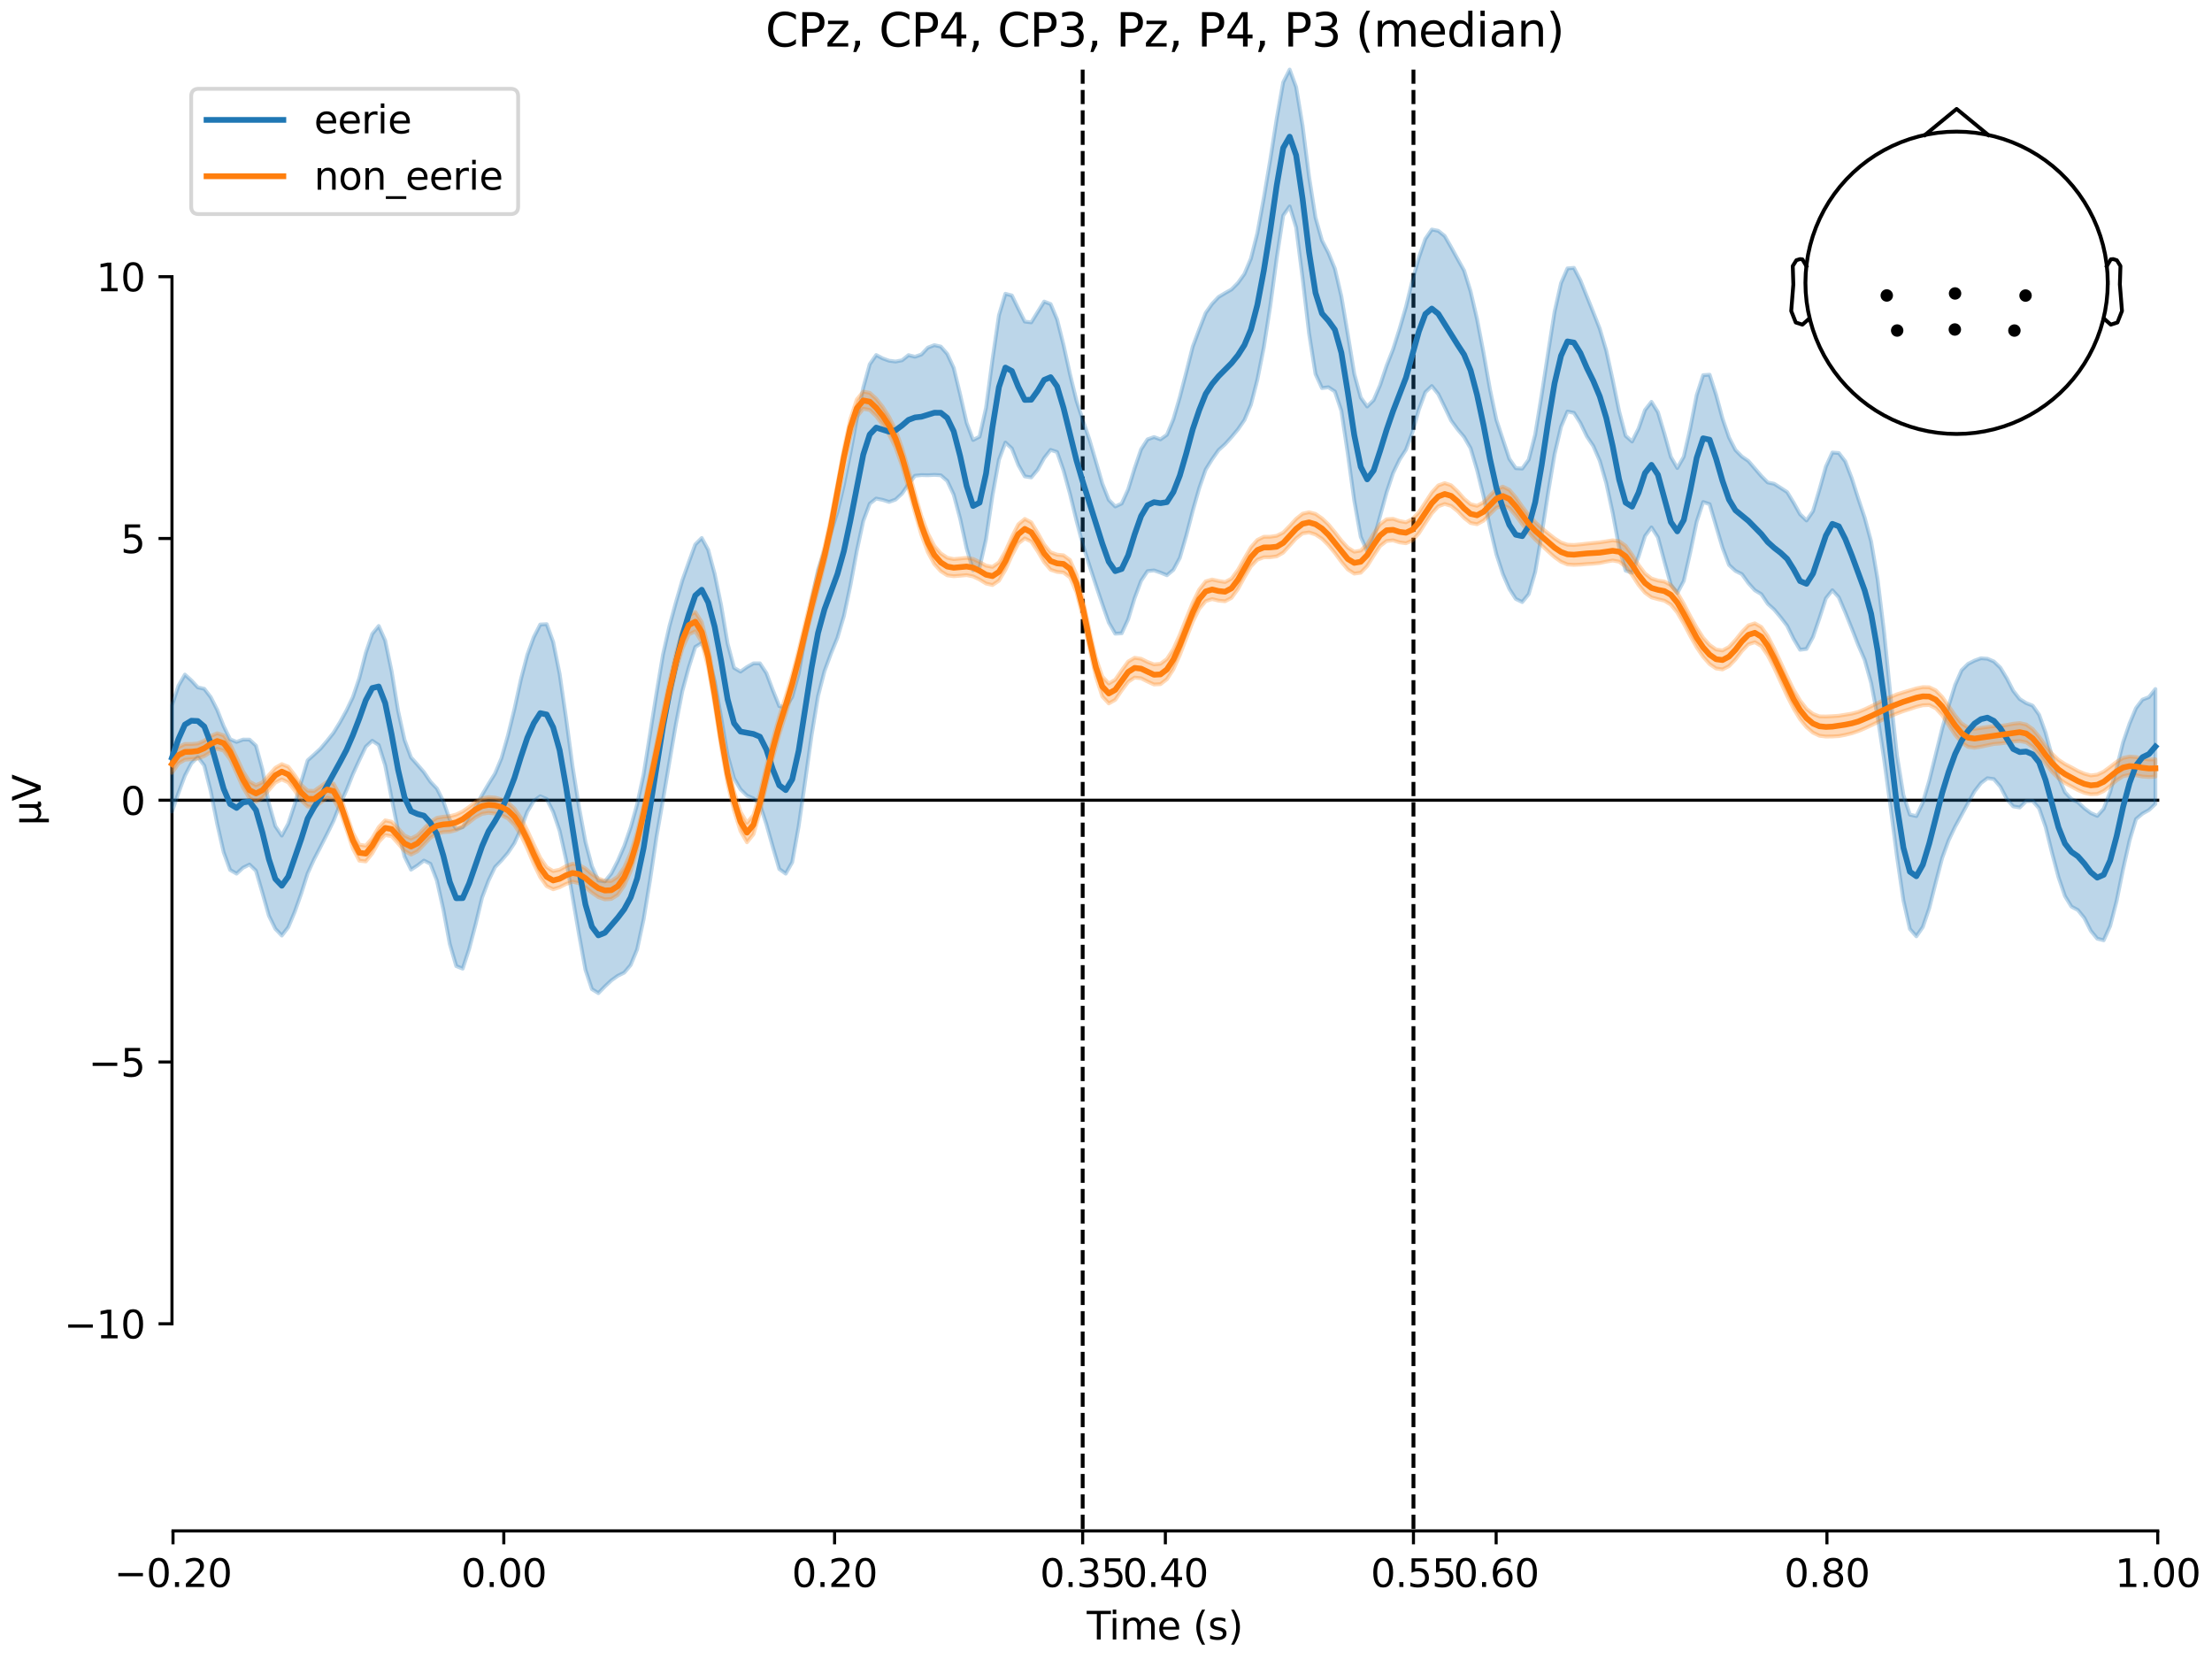 <?xml version="1.0" encoding="utf-8" standalone="no"?>
<!DOCTYPE svg PUBLIC "-//W3C//DTD SVG 1.1//EN"
  "http://www.w3.org/Graphics/SVG/1.1/DTD/svg11.dtd">
<svg xmlns:xlink="http://www.w3.org/1999/xlink" width="576pt" height="432pt" viewBox="0 0 576 432" xmlns="http://www.w3.org/2000/svg" version="1.1">
 <defs>
  <style type="text/css">*{stroke-linejoin: round; stroke-linecap: butt}</style>
 </defs>
 <g id="figure_1">
  <g id="patch_1">
   <path d="M 0 432 
L 576 432 
L 576 0 
L 0 0 
z
" style="fill: #ffffff"/>
  </g>
  <g id="axes_1">
   <g id="patch_2">
    <path d="M 44.783 398.644 
L 561.867 398.644 
L 561.867 18.118 
L 44.783 18.118 
L 44.783 398.644 
z
" style="fill: none; opacity: 0"/>
   </g>
   <g id="patch_3">
    <path d="M 44.783 344.709 
L 44.783 72.053 
" style="fill: none; stroke: #000000; stroke-width: 0.8; stroke-linejoin: miter; stroke-linecap: square"/>
   </g>
   <g id="LineCollection_1">
    <path d="M 281.926 18.118 
L 281.926 398.644 
" clip-path="url(#pab9383f22f)" style="fill: none; stroke-dasharray: 3.7,1.6; stroke-dashoffset: 0; stroke: #000000"/>
    <path d="M 368.061 18.118 
L 368.061 398.644 
" clip-path="url(#pab9383f22f)" style="fill: none; stroke-dasharray: 3.7,1.6; stroke-dashoffset: 0; stroke: #000000"/>
   </g>
   <g id="matplotlib.axis_1">
    <g id="xtick_1">
     <g id="line2d_1">
      <defs>
       <path id="m98b2bca6f0" d="M 0 0 
L 0 3.5 
" style="stroke: #000000; stroke-width: 0.8"/>
      </defs>
      <g>
       <use xlink:href="#m98b2bca6f0" x="45.052" y="398.644" style="stroke: #000000; stroke-width: 0.8"/>
      </g>
     </g>
     <g id="text_1">
      <!-- −0.20 -->
      <g transform="translate(29.73 413.242) scale(0.1 -0.1)">
       <defs>
        <path id="DejaVuSans-2212" d="M 678 2272 
L 4684 2272 
L 4684 1741 
L 678 1741 
L 678 2272 
z
" transform="scale(0.016)"/>
        <path id="DejaVuSans-30" d="M 2034 4250 
Q 1547 4250 1301 3770 
Q 1056 3291 1056 2328 
Q 1056 1369 1301 889 
Q 1547 409 2034 409 
Q 2525 409 2770 889 
Q 3016 1369 3016 2328 
Q 3016 3291 2770 3770 
Q 2525 4250 2034 4250 
z
M 2034 4750 
Q 2819 4750 3233 4129 
Q 3647 3509 3647 2328 
Q 3647 1150 3233 529 
Q 2819 -91 2034 -91 
Q 1250 -91 836 529 
Q 422 1150 422 2328 
Q 422 3509 836 4129 
Q 1250 4750 2034 4750 
z
" transform="scale(0.016)"/>
        <path id="DejaVuSans-2e" d="M 684 794 
L 1344 794 
L 1344 0 
L 684 0 
L 684 794 
z
" transform="scale(0.016)"/>
        <path id="DejaVuSans-32" d="M 1228 531 
L 3431 531 
L 3431 0 
L 469 0 
L 469 531 
Q 828 903 1448 1529 
Q 2069 2156 2228 2338 
Q 2531 2678 2651 2914 
Q 2772 3150 2772 3378 
Q 2772 3750 2511 3984 
Q 2250 4219 1831 4219 
Q 1534 4219 1204 4116 
Q 875 4013 500 3803 
L 500 4441 
Q 881 4594 1212 4672 
Q 1544 4750 1819 4750 
Q 2544 4750 2975 4387 
Q 3406 4025 3406 3419 
Q 3406 3131 3298 2873 
Q 3191 2616 2906 2266 
Q 2828 2175 2409 1742 
Q 1991 1309 1228 531 
z
" transform="scale(0.016)"/>
       </defs>
       <use xlink:href="#DejaVuSans-2212"/>
       <use xlink:href="#DejaVuSans-30" transform="translate(83.789 0)"/>
       <use xlink:href="#DejaVuSans-2e" transform="translate(147.412 0)"/>
       <use xlink:href="#DejaVuSans-32" transform="translate(179.199 0)"/>
       <use xlink:href="#DejaVuSans-30" transform="translate(242.822 0)"/>
      </g>
     </g>
    </g>
    <g id="xtick_2">
     <g id="line2d_2">
      <g>
       <use xlink:href="#m98b2bca6f0" x="131.188" y="398.644" style="stroke: #000000; stroke-width: 0.8"/>
      </g>
     </g>
     <g id="text_2">
      <!-- 0.00 -->
      <g transform="translate(120.055 413.242) scale(0.1 -0.1)">
       <use xlink:href="#DejaVuSans-30"/>
       <use xlink:href="#DejaVuSans-2e" transform="translate(63.623 0)"/>
       <use xlink:href="#DejaVuSans-30" transform="translate(95.41 0)"/>
       <use xlink:href="#DejaVuSans-30" transform="translate(159.033 0)"/>
      </g>
     </g>
    </g>
    <g id="xtick_3">
     <g id="line2d_3">
      <g>
       <use xlink:href="#m98b2bca6f0" x="217.324" y="398.644" style="stroke: #000000; stroke-width: 0.8"/>
      </g>
     </g>
     <g id="text_3">
      <!-- 0.20 -->
      <g transform="translate(206.191 413.242) scale(0.1 -0.1)">
       <use xlink:href="#DejaVuSans-30"/>
       <use xlink:href="#DejaVuSans-2e" transform="translate(63.623 0)"/>
       <use xlink:href="#DejaVuSans-32" transform="translate(95.41 0)"/>
       <use xlink:href="#DejaVuSans-30" transform="translate(159.033 0)"/>
      </g>
     </g>
    </g>
    <g id="xtick_4">
     <g id="line2d_4">
      <g>
       <use xlink:href="#m98b2bca6f0" x="281.926" y="398.644" style="stroke: #000000; stroke-width: 0.8"/>
      </g>
     </g>
     <g id="text_4">
      <!-- 0.35 -->
      <g transform="translate(270.793 413.242) scale(0.1 -0.1)">
       <defs>
        <path id="DejaVuSans-33" d="M 2597 2516 
Q 3050 2419 3304 2112 
Q 3559 1806 3559 1356 
Q 3559 666 3084 287 
Q 2609 -91 1734 -91 
Q 1441 -91 1130 -33 
Q 819 25 488 141 
L 488 750 
Q 750 597 1062 519 
Q 1375 441 1716 441 
Q 2309 441 2620 675 
Q 2931 909 2931 1356 
Q 2931 1769 2642 2001 
Q 2353 2234 1838 2234 
L 1294 2234 
L 1294 2753 
L 1863 2753 
Q 2328 2753 2575 2939 
Q 2822 3125 2822 3475 
Q 2822 3834 2567 4026 
Q 2313 4219 1838 4219 
Q 1578 4219 1281 4162 
Q 984 4106 628 3988 
L 628 4550 
Q 988 4650 1302 4700 
Q 1616 4750 1894 4750 
Q 2613 4750 3031 4423 
Q 3450 4097 3450 3541 
Q 3450 3153 3228 2886 
Q 3006 2619 2597 2516 
z
" transform="scale(0.016)"/>
        <path id="DejaVuSans-35" d="M 691 4666 
L 3169 4666 
L 3169 4134 
L 1269 4134 
L 1269 2991 
Q 1406 3038 1543 3061 
Q 1681 3084 1819 3084 
Q 2600 3084 3056 2656 
Q 3513 2228 3513 1497 
Q 3513 744 3044 326 
Q 2575 -91 1722 -91 
Q 1428 -91 1123 -41 
Q 819 9 494 109 
L 494 744 
Q 775 591 1075 516 
Q 1375 441 1709 441 
Q 2250 441 2565 725 
Q 2881 1009 2881 1497 
Q 2881 1984 2565 2268 
Q 2250 2553 1709 2553 
Q 1456 2553 1204 2497 
Q 953 2441 691 2322 
L 691 4666 
z
" transform="scale(0.016)"/>
       </defs>
       <use xlink:href="#DejaVuSans-30"/>
       <use xlink:href="#DejaVuSans-2e" transform="translate(63.623 0)"/>
       <use xlink:href="#DejaVuSans-33" transform="translate(95.41 0)"/>
       <use xlink:href="#DejaVuSans-35" transform="translate(159.033 0)"/>
      </g>
     </g>
    </g>
    <g id="xtick_5">
     <g id="line2d_5">
      <g>
       <use xlink:href="#m98b2bca6f0" x="303.46" y="398.644" style="stroke: #000000; stroke-width: 0.8"/>
      </g>
     </g>
     <g id="text_5">
      <!-- 0.40 -->
      <g transform="translate(292.327 413.242) scale(0.1 -0.1)">
       <defs>
        <path id="DejaVuSans-34" d="M 2419 4116 
L 825 1625 
L 2419 1625 
L 2419 4116 
z
M 2253 4666 
L 3047 4666 
L 3047 1625 
L 3713 1625 
L 3713 1100 
L 3047 1100 
L 3047 0 
L 2419 0 
L 2419 1100 
L 313 1100 
L 313 1709 
L 2253 4666 
z
" transform="scale(0.016)"/>
       </defs>
       <use xlink:href="#DejaVuSans-30"/>
       <use xlink:href="#DejaVuSans-2e" transform="translate(63.623 0)"/>
       <use xlink:href="#DejaVuSans-34" transform="translate(95.41 0)"/>
       <use xlink:href="#DejaVuSans-30" transform="translate(159.033 0)"/>
      </g>
     </g>
    </g>
    <g id="xtick_6">
     <g id="line2d_6">
      <g>
       <use xlink:href="#m98b2bca6f0" x="368.061" y="398.644" style="stroke: #000000; stroke-width: 0.8"/>
      </g>
     </g>
     <g id="text_6">
      <!-- 0.55 -->
      <g transform="translate(356.929 413.242) scale(0.1 -0.1)">
       <use xlink:href="#DejaVuSans-30"/>
       <use xlink:href="#DejaVuSans-2e" transform="translate(63.623 0)"/>
       <use xlink:href="#DejaVuSans-35" transform="translate(95.41 0)"/>
       <use xlink:href="#DejaVuSans-35" transform="translate(159.033 0)"/>
      </g>
     </g>
    </g>
    <g id="xtick_7">
     <g id="line2d_7">
      <g>
       <use xlink:href="#m98b2bca6f0" x="389.595" y="398.644" style="stroke: #000000; stroke-width: 0.8"/>
      </g>
     </g>
     <g id="text_7">
      <!-- 0.60 -->
      <g transform="translate(378.463 413.242) scale(0.1 -0.1)">
       <defs>
        <path id="DejaVuSans-36" d="M 2113 2584 
Q 1688 2584 1439 2293 
Q 1191 2003 1191 1497 
Q 1191 994 1439 701 
Q 1688 409 2113 409 
Q 2538 409 2786 701 
Q 3034 994 3034 1497 
Q 3034 2003 2786 2293 
Q 2538 2584 2113 2584 
z
M 3366 4563 
L 3366 3988 
Q 3128 4100 2886 4159 
Q 2644 4219 2406 4219 
Q 1781 4219 1451 3797 
Q 1122 3375 1075 2522 
Q 1259 2794 1537 2939 
Q 1816 3084 2150 3084 
Q 2853 3084 3261 2657 
Q 3669 2231 3669 1497 
Q 3669 778 3244 343 
Q 2819 -91 2113 -91 
Q 1303 -91 875 529 
Q 447 1150 447 2328 
Q 447 3434 972 4092 
Q 1497 4750 2381 4750 
Q 2619 4750 2861 4703 
Q 3103 4656 3366 4563 
z
" transform="scale(0.016)"/>
       </defs>
       <use xlink:href="#DejaVuSans-30"/>
       <use xlink:href="#DejaVuSans-2e" transform="translate(63.623 0)"/>
       <use xlink:href="#DejaVuSans-36" transform="translate(95.41 0)"/>
       <use xlink:href="#DejaVuSans-30" transform="translate(159.033 0)"/>
      </g>
     </g>
    </g>
    <g id="xtick_8">
     <g id="line2d_8">
      <g>
       <use xlink:href="#m98b2bca6f0" x="475.731" y="398.644" style="stroke: #000000; stroke-width: 0.8"/>
      </g>
     </g>
     <g id="text_8">
      <!-- 0.80 -->
      <g transform="translate(464.598 413.242) scale(0.1 -0.1)">
       <defs>
        <path id="DejaVuSans-38" d="M 2034 2216 
Q 1584 2216 1326 1975 
Q 1069 1734 1069 1313 
Q 1069 891 1326 650 
Q 1584 409 2034 409 
Q 2484 409 2743 651 
Q 3003 894 3003 1313 
Q 3003 1734 2745 1975 
Q 2488 2216 2034 2216 
z
M 1403 2484 
Q 997 2584 770 2862 
Q 544 3141 544 3541 
Q 544 4100 942 4425 
Q 1341 4750 2034 4750 
Q 2731 4750 3128 4425 
Q 3525 4100 3525 3541 
Q 3525 3141 3298 2862 
Q 3072 2584 2669 2484 
Q 3125 2378 3379 2068 
Q 3634 1759 3634 1313 
Q 3634 634 3220 271 
Q 2806 -91 2034 -91 
Q 1263 -91 848 271 
Q 434 634 434 1313 
Q 434 1759 690 2068 
Q 947 2378 1403 2484 
z
M 1172 3481 
Q 1172 3119 1398 2916 
Q 1625 2713 2034 2713 
Q 2441 2713 2670 2916 
Q 2900 3119 2900 3481 
Q 2900 3844 2670 4047 
Q 2441 4250 2034 4250 
Q 1625 4250 1398 4047 
Q 1172 3844 1172 3481 
z
" transform="scale(0.016)"/>
       </defs>
       <use xlink:href="#DejaVuSans-30"/>
       <use xlink:href="#DejaVuSans-2e" transform="translate(63.623 0)"/>
       <use xlink:href="#DejaVuSans-38" transform="translate(95.41 0)"/>
       <use xlink:href="#DejaVuSans-30" transform="translate(159.033 0)"/>
      </g>
     </g>
    </g>
    <g id="xtick_9">
     <g id="line2d_9">
      <g>
       <use xlink:href="#m98b2bca6f0" x="561.867" y="398.644" style="stroke: #000000; stroke-width: 0.8"/>
      </g>
     </g>
     <g id="text_9">
      <!-- 1.00 -->
      <g transform="translate(550.734 413.242) scale(0.1 -0.1)">
       <defs>
        <path id="DejaVuSans-31" d="M 794 531 
L 1825 531 
L 1825 4091 
L 703 3866 
L 703 4441 
L 1819 4666 
L 2450 4666 
L 2450 531 
L 3481 531 
L 3481 0 
L 794 0 
L 794 531 
z
" transform="scale(0.016)"/>
       </defs>
       <use xlink:href="#DejaVuSans-31"/>
       <use xlink:href="#DejaVuSans-2e" transform="translate(63.623 0)"/>
       <use xlink:href="#DejaVuSans-30" transform="translate(95.41 0)"/>
       <use xlink:href="#DejaVuSans-30" transform="translate(159.033 0)"/>
      </g>
     </g>
    </g>
    <g id="text_10">
     <!-- Time (s) -->
     <g transform="translate(282.996 426.92) scale(0.1 -0.1)">
      <defs>
       <path id="DejaVuSans-54" d="M -19 4666 
L 3928 4666 
L 3928 4134 
L 2272 4134 
L 2272 0 
L 1638 0 
L 1638 4134 
L -19 4134 
L -19 4666 
z
" transform="scale(0.016)"/>
       <path id="DejaVuSans-69" d="M 603 3500 
L 1178 3500 
L 1178 0 
L 603 0 
L 603 3500 
z
M 603 4863 
L 1178 4863 
L 1178 4134 
L 603 4134 
L 603 4863 
z
" transform="scale(0.016)"/>
       <path id="DejaVuSans-6d" d="M 3328 2828 
Q 3544 3216 3844 3400 
Q 4144 3584 4550 3584 
Q 5097 3584 5394 3201 
Q 5691 2819 5691 2113 
L 5691 0 
L 5113 0 
L 5113 2094 
Q 5113 2597 4934 2840 
Q 4756 3084 4391 3084 
Q 3944 3084 3684 2787 
Q 3425 2491 3425 1978 
L 3425 0 
L 2847 0 
L 2847 2094 
Q 2847 2600 2669 2842 
Q 2491 3084 2119 3084 
Q 1678 3084 1418 2786 
Q 1159 2488 1159 1978 
L 1159 0 
L 581 0 
L 581 3500 
L 1159 3500 
L 1159 2956 
Q 1356 3278 1631 3431 
Q 1906 3584 2284 3584 
Q 2666 3584 2933 3390 
Q 3200 3197 3328 2828 
z
" transform="scale(0.016)"/>
       <path id="DejaVuSans-65" d="M 3597 1894 
L 3597 1613 
L 953 1613 
Q 991 1019 1311 708 
Q 1631 397 2203 397 
Q 2534 397 2845 478 
Q 3156 559 3463 722 
L 3463 178 
Q 3153 47 2828 -22 
Q 2503 -91 2169 -91 
Q 1331 -91 842 396 
Q 353 884 353 1716 
Q 353 2575 817 3079 
Q 1281 3584 2069 3584 
Q 2775 3584 3186 3129 
Q 3597 2675 3597 1894 
z
M 3022 2063 
Q 3016 2534 2758 2815 
Q 2500 3097 2075 3097 
Q 1594 3097 1305 2825 
Q 1016 2553 972 2059 
L 3022 2063 
z
" transform="scale(0.016)"/>
       <path id="DejaVuSans-20" transform="scale(0.016)"/>
       <path id="DejaVuSans-28" d="M 1984 4856 
Q 1566 4138 1362 3434 
Q 1159 2731 1159 2009 
Q 1159 1288 1364 580 
Q 1569 -128 1984 -844 
L 1484 -844 
Q 1016 -109 783 600 
Q 550 1309 550 2009 
Q 550 2706 781 3412 
Q 1013 4119 1484 4856 
L 1984 4856 
z
" transform="scale(0.016)"/>
       <path id="DejaVuSans-73" d="M 2834 3397 
L 2834 2853 
Q 2591 2978 2328 3040 
Q 2066 3103 1784 3103 
Q 1356 3103 1142 2972 
Q 928 2841 928 2578 
Q 928 2378 1081 2264 
Q 1234 2150 1697 2047 
L 1894 2003 
Q 2506 1872 2764 1633 
Q 3022 1394 3022 966 
Q 3022 478 2636 193 
Q 2250 -91 1575 -91 
Q 1294 -91 989 -36 
Q 684 19 347 128 
L 347 722 
Q 666 556 975 473 
Q 1284 391 1588 391 
Q 1994 391 2212 530 
Q 2431 669 2431 922 
Q 2431 1156 2273 1281 
Q 2116 1406 1581 1522 
L 1381 1569 
Q 847 1681 609 1914 
Q 372 2147 372 2553 
Q 372 3047 722 3315 
Q 1072 3584 1716 3584 
Q 2034 3584 2315 3537 
Q 2597 3491 2834 3397 
z
" transform="scale(0.016)"/>
       <path id="DejaVuSans-29" d="M 513 4856 
L 1013 4856 
Q 1481 4119 1714 3412 
Q 1947 2706 1947 2009 
Q 1947 1309 1714 600 
Q 1481 -109 1013 -844 
L 513 -844 
Q 928 -128 1133 580 
Q 1338 1288 1338 2009 
Q 1338 2731 1133 3434 
Q 928 4138 513 4856 
z
" transform="scale(0.016)"/>
      </defs>
      <use xlink:href="#DejaVuSans-54"/>
      <use xlink:href="#DejaVuSans-69" transform="translate(57.959 0)"/>
      <use xlink:href="#DejaVuSans-6d" transform="translate(85.742 0)"/>
      <use xlink:href="#DejaVuSans-65" transform="translate(183.154 0)"/>
      <use xlink:href="#DejaVuSans-20" transform="translate(244.678 0)"/>
      <use xlink:href="#DejaVuSans-28" transform="translate(276.465 0)"/>
      <use xlink:href="#DejaVuSans-73" transform="translate(315.479 0)"/>
      <use xlink:href="#DejaVuSans-29" transform="translate(367.578 0)"/>
     </g>
    </g>
   </g>
   <g id="matplotlib.axis_2">
    <g id="ytick_1">
     <g id="line2d_10">
      <defs>
       <path id="m76e3f20375" d="M 0 0 
L -3.5 0 
" style="stroke: #000000; stroke-width: 0.8"/>
      </defs>
      <g>
       <use xlink:href="#m76e3f20375" x="44.783" y="344.709" style="stroke: #000000; stroke-width: 0.8"/>
      </g>
     </g>
     <g id="text_11">
      <!-- −10 -->
      <g transform="translate(16.678 348.508) scale(0.1 -0.1)">
       <use xlink:href="#DejaVuSans-2212"/>
       <use xlink:href="#DejaVuSans-31" transform="translate(83.789 0)"/>
       <use xlink:href="#DejaVuSans-30" transform="translate(147.412 0)"/>
      </g>
     </g>
    </g>
    <g id="ytick_2">
     <g id="line2d_11">
      <g>
       <use xlink:href="#m76e3f20375" x="44.783" y="276.545" style="stroke: #000000; stroke-width: 0.8"/>
      </g>
     </g>
     <g id="text_12">
      <!-- −5 -->
      <g transform="translate(23.041 280.344) scale(0.1 -0.1)">
       <use xlink:href="#DejaVuSans-2212"/>
       <use xlink:href="#DejaVuSans-35" transform="translate(83.789 0)"/>
      </g>
     </g>
    </g>
    <g id="ytick_3">
     <g id="line2d_12">
      <g>
       <use xlink:href="#m76e3f20375" x="44.783" y="208.381" style="stroke: #000000; stroke-width: 0.8"/>
      </g>
     </g>
     <g id="text_13">
      <!-- 0 -->
      <g transform="translate(31.421 212.18) scale(0.1 -0.1)">
       <use xlink:href="#DejaVuSans-30"/>
      </g>
     </g>
    </g>
    <g id="ytick_4">
     <g id="line2d_13">
      <g>
       <use xlink:href="#m76e3f20375" x="44.783" y="140.217" style="stroke: #000000; stroke-width: 0.8"/>
      </g>
     </g>
     <g id="text_14">
      <!-- 5 -->
      <g transform="translate(31.421 144.016) scale(0.1 -0.1)">
       <use xlink:href="#DejaVuSans-35"/>
      </g>
     </g>
    </g>
    <g id="ytick_5">
     <g id="line2d_14">
      <g>
       <use xlink:href="#m76e3f20375" x="44.783" y="72.053" style="stroke: #000000; stroke-width: 0.8"/>
      </g>
     </g>
     <g id="text_15">
      <!-- 10 -->
      <g transform="translate(25.058 75.852) scale(0.1 -0.1)">
       <use xlink:href="#DejaVuSans-31"/>
       <use xlink:href="#DejaVuSans-30" transform="translate(63.623 0)"/>
      </g>
     </g>
    </g>
    <g id="text_16">
     <!-- µV -->
     <g transform="translate(10.599 214.982) rotate(-90) scale(0.1 -0.1)">
      <defs>
       <path id="DejaVuSans-b5" d="M 544 -1331 
L 544 3500 
L 1119 3500 
L 1119 1325 
Q 1119 872 1334 640 
Q 1550 409 1972 409 
Q 2434 409 2667 671 
Q 2900 934 2900 1459 
L 2900 3500 
L 3475 3500 
L 3475 806 
Q 3475 619 3529 530 
Q 3584 441 3700 441 
Q 3728 441 3778 458 
Q 3828 475 3916 513 
L 3916 50 
Q 3788 -22 3673 -56 
Q 3559 -91 3450 -91 
Q 3234 -91 3106 31 
Q 2978 153 2931 403 
Q 2775 156 2548 32 
Q 2322 -91 2016 -91 
Q 1697 -91 1473 31 
Q 1250 153 1119 397 
L 1119 -1331 
L 544 -1331 
z
" transform="scale(0.016)"/>
       <path id="DejaVuSans-56" d="M 1831 0 
L 50 4666 
L 709 4666 
L 2188 738 
L 3669 4666 
L 4325 4666 
L 2547 0 
L 1831 0 
z
" transform="scale(0.016)"/>
      </defs>
      <use xlink:href="#DejaVuSans-b5"/>
      <use xlink:href="#DejaVuSans-56" transform="translate(63.623 0)"/>
     </g>
    </g>
   </g>
   <g id="patch_4">
    <path d="M 45.052 398.644 
L 561.867 398.644 
" style="fill: none; stroke: #000000; stroke-width: 0.8; stroke-linejoin: miter; stroke-linecap: square"/>
   </g>
   <g id="patch_5">
    <path d="M 44.783 208.381 
L 561.867 208.381 
" style="fill: none; stroke: #000000; stroke-width: 0.8; stroke-linejoin: miter; stroke-linecap: square"/>
   </g>
   <g id="text_17">
    <!-- CPz, CP4, CP3, Pz, P4, P3 (median) -->
    <g transform="translate(199.332 12.118) scale(0.12 -0.12)">
     <defs>
      <path id="DejaVuSans-43" d="M 4122 4306 
L 4122 3641 
Q 3803 3938 3442 4084 
Q 3081 4231 2675 4231 
Q 1875 4231 1450 3742 
Q 1025 3253 1025 2328 
Q 1025 1406 1450 917 
Q 1875 428 2675 428 
Q 3081 428 3442 575 
Q 3803 722 4122 1019 
L 4122 359 
Q 3791 134 3420 21 
Q 3050 -91 2638 -91 
Q 1578 -91 968 557 
Q 359 1206 359 2328 
Q 359 3453 968 4101 
Q 1578 4750 2638 4750 
Q 3056 4750 3426 4639 
Q 3797 4528 4122 4306 
z
" transform="scale(0.016)"/>
      <path id="DejaVuSans-50" d="M 1259 4147 
L 1259 2394 
L 2053 2394 
Q 2494 2394 2734 2622 
Q 2975 2850 2975 3272 
Q 2975 3691 2734 3919 
Q 2494 4147 2053 4147 
L 1259 4147 
z
M 628 4666 
L 2053 4666 
Q 2838 4666 3239 4311 
Q 3641 3956 3641 3272 
Q 3641 2581 3239 2228 
Q 2838 1875 2053 1875 
L 1259 1875 
L 1259 0 
L 628 0 
L 628 4666 
z
" transform="scale(0.016)"/>
      <path id="DejaVuSans-7a" d="M 353 3500 
L 3084 3500 
L 3084 2975 
L 922 459 
L 3084 459 
L 3084 0 
L 275 0 
L 275 525 
L 2438 3041 
L 353 3041 
L 353 3500 
z
" transform="scale(0.016)"/>
      <path id="DejaVuSans-2c" d="M 750 794 
L 1409 794 
L 1409 256 
L 897 -744 
L 494 -744 
L 750 256 
L 750 794 
z
" transform="scale(0.016)"/>
      <path id="DejaVuSans-64" d="M 2906 2969 
L 2906 4863 
L 3481 4863 
L 3481 0 
L 2906 0 
L 2906 525 
Q 2725 213 2448 61 
Q 2172 -91 1784 -91 
Q 1150 -91 751 415 
Q 353 922 353 1747 
Q 353 2572 751 3078 
Q 1150 3584 1784 3584 
Q 2172 3584 2448 3432 
Q 2725 3281 2906 2969 
z
M 947 1747 
Q 947 1113 1208 752 
Q 1469 391 1925 391 
Q 2381 391 2643 752 
Q 2906 1113 2906 1747 
Q 2906 2381 2643 2742 
Q 2381 3103 1925 3103 
Q 1469 3103 1208 2742 
Q 947 2381 947 1747 
z
" transform="scale(0.016)"/>
      <path id="DejaVuSans-61" d="M 2194 1759 
Q 1497 1759 1228 1600 
Q 959 1441 959 1056 
Q 959 750 1161 570 
Q 1363 391 1709 391 
Q 2188 391 2477 730 
Q 2766 1069 2766 1631 
L 2766 1759 
L 2194 1759 
z
M 3341 1997 
L 3341 0 
L 2766 0 
L 2766 531 
Q 2569 213 2275 61 
Q 1981 -91 1556 -91 
Q 1019 -91 701 211 
Q 384 513 384 1019 
Q 384 1609 779 1909 
Q 1175 2209 1959 2209 
L 2766 2209 
L 2766 2266 
Q 2766 2663 2505 2880 
Q 2244 3097 1772 3097 
Q 1472 3097 1187 3025 
Q 903 2953 641 2809 
L 641 3341 
Q 956 3463 1253 3523 
Q 1550 3584 1831 3584 
Q 2591 3584 2966 3190 
Q 3341 2797 3341 1997 
z
" transform="scale(0.016)"/>
      <path id="DejaVuSans-6e" d="M 3513 2113 
L 3513 0 
L 2938 0 
L 2938 2094 
Q 2938 2591 2744 2837 
Q 2550 3084 2163 3084 
Q 1697 3084 1428 2787 
Q 1159 2491 1159 1978 
L 1159 0 
L 581 0 
L 581 3500 
L 1159 3500 
L 1159 2956 
Q 1366 3272 1645 3428 
Q 1925 3584 2291 3584 
Q 2894 3584 3203 3211 
Q 3513 2838 3513 2113 
z
" transform="scale(0.016)"/>
     </defs>
     <use xlink:href="#DejaVuSans-43"/>
     <use xlink:href="#DejaVuSans-50" transform="translate(69.824 0)"/>
     <use xlink:href="#DejaVuSans-7a" transform="translate(130.127 0)"/>
     <use xlink:href="#DejaVuSans-2c" transform="translate(182.617 0)"/>
     <use xlink:href="#DejaVuSans-20" transform="translate(214.404 0)"/>
     <use xlink:href="#DejaVuSans-43" transform="translate(246.191 0)"/>
     <use xlink:href="#DejaVuSans-50" transform="translate(316.016 0)"/>
     <use xlink:href="#DejaVuSans-34" transform="translate(376.318 0)"/>
     <use xlink:href="#DejaVuSans-2c" transform="translate(439.941 0)"/>
     <use xlink:href="#DejaVuSans-20" transform="translate(471.729 0)"/>
     <use xlink:href="#DejaVuSans-43" transform="translate(503.516 0)"/>
     <use xlink:href="#DejaVuSans-50" transform="translate(573.34 0)"/>
     <use xlink:href="#DejaVuSans-33" transform="translate(633.643 0)"/>
     <use xlink:href="#DejaVuSans-2c" transform="translate(697.266 0)"/>
     <use xlink:href="#DejaVuSans-20" transform="translate(729.053 0)"/>
     <use xlink:href="#DejaVuSans-50" transform="translate(760.84 0)"/>
     <use xlink:href="#DejaVuSans-7a" transform="translate(821.143 0)"/>
     <use xlink:href="#DejaVuSans-2c" transform="translate(873.633 0)"/>
     <use xlink:href="#DejaVuSans-20" transform="translate(905.42 0)"/>
     <use xlink:href="#DejaVuSans-50" transform="translate(937.207 0)"/>
     <use xlink:href="#DejaVuSans-34" transform="translate(997.51 0)"/>
     <use xlink:href="#DejaVuSans-2c" transform="translate(1061.133 0)"/>
     <use xlink:href="#DejaVuSans-20" transform="translate(1092.92 0)"/>
     <use xlink:href="#DejaVuSans-50" transform="translate(1124.707 0)"/>
     <use xlink:href="#DejaVuSans-33" transform="translate(1185.01 0)"/>
     <use xlink:href="#DejaVuSans-20" transform="translate(1248.633 0)"/>
     <use xlink:href="#DejaVuSans-28" transform="translate(1280.42 0)"/>
     <use xlink:href="#DejaVuSans-6d" transform="translate(1319.434 0)"/>
     <use xlink:href="#DejaVuSans-65" transform="translate(1416.846 0)"/>
     <use xlink:href="#DejaVuSans-64" transform="translate(1478.369 0)"/>
     <use xlink:href="#DejaVuSans-69" transform="translate(1541.846 0)"/>
     <use xlink:href="#DejaVuSans-61" transform="translate(1569.629 0)"/>
     <use xlink:href="#DejaVuSans-6e" transform="translate(1630.908 0)"/>
     <use xlink:href="#DejaVuSans-29" transform="translate(1694.287 0)"/>
    </g>
   </g>
   <g id="legend_1">
    <g id="patch_6">
     <path d="M 51.783 55.753 
L 132.925 55.753 
Q 134.925 55.753 134.925 53.753 
L 134.925 25.118 
Q 134.925 23.118 132.925 23.118 
L 51.783 23.118 
Q 49.783 23.118 49.783 25.118 
L 49.783 53.753 
Q 49.783 55.753 51.783 55.753 
z
" style="fill: #ffffff; opacity: 0.8; stroke: #cccccc; stroke-linejoin: miter"/>
    </g>
    <g id="line2d_15">
     <path d="M 53.783 31.217 
L 63.783 31.217 
L 73.783 31.217 
" style="fill: none; stroke: #1f77b4; stroke-width: 1.5; stroke-linecap: square"/>
    </g>
    <g id="text_18">
     <!-- eerie -->
     <g transform="translate(81.783 34.717) scale(0.1 -0.1)">
      <defs>
       <path id="DejaVuSans-72" d="M 2631 2963 
Q 2534 3019 2420 3045 
Q 2306 3072 2169 3072 
Q 1681 3072 1420 2755 
Q 1159 2438 1159 1844 
L 1159 0 
L 581 0 
L 581 3500 
L 1159 3500 
L 1159 2956 
Q 1341 3275 1631 3429 
Q 1922 3584 2338 3584 
Q 2397 3584 2469 3576 
Q 2541 3569 2628 3553 
L 2631 2963 
z
" transform="scale(0.016)"/>
      </defs>
      <use xlink:href="#DejaVuSans-65"/>
      <use xlink:href="#DejaVuSans-65" transform="translate(61.523 0)"/>
      <use xlink:href="#DejaVuSans-72" transform="translate(123.047 0)"/>
      <use xlink:href="#DejaVuSans-69" transform="translate(164.16 0)"/>
      <use xlink:href="#DejaVuSans-65" transform="translate(191.943 0)"/>
     </g>
    </g>
    <g id="line2d_16">
     <path d="M 53.783 45.895 
L 63.783 45.895 
L 73.783 45.895 
" style="fill: none; stroke: #ff7f0e; stroke-width: 1.5; stroke-linecap: square"/>
    </g>
    <g id="text_19">
     <!-- non_eerie -->
     <g transform="translate(81.783 49.395) scale(0.1 -0.1)">
      <defs>
       <path id="DejaVuSans-6f" d="M 1959 3097 
Q 1497 3097 1228 2736 
Q 959 2375 959 1747 
Q 959 1119 1226 758 
Q 1494 397 1959 397 
Q 2419 397 2687 759 
Q 2956 1122 2956 1747 
Q 2956 2369 2687 2733 
Q 2419 3097 1959 3097 
z
M 1959 3584 
Q 2709 3584 3137 3096 
Q 3566 2609 3566 1747 
Q 3566 888 3137 398 
Q 2709 -91 1959 -91 
Q 1206 -91 779 398 
Q 353 888 353 1747 
Q 353 2609 779 3096 
Q 1206 3584 1959 3584 
z
" transform="scale(0.016)"/>
       <path id="DejaVuSans-5f" d="M 3263 -1063 
L 3263 -1509 
L -63 -1509 
L -63 -1063 
L 3263 -1063 
z
" transform="scale(0.016)"/>
      </defs>
      <use xlink:href="#DejaVuSans-6e"/>
      <use xlink:href="#DejaVuSans-6f" transform="translate(63.379 0)"/>
      <use xlink:href="#DejaVuSans-6e" transform="translate(124.561 0)"/>
      <use xlink:href="#DejaVuSans-5f" transform="translate(187.939 0)"/>
      <use xlink:href="#DejaVuSans-65" transform="translate(237.939 0)"/>
      <use xlink:href="#DejaVuSans-65" transform="translate(299.463 0)"/>
      <use xlink:href="#DejaVuSans-72" transform="translate(360.986 0)"/>
      <use xlink:href="#DejaVuSans-69" transform="translate(402.1 0)"/>
      <use xlink:href="#DejaVuSans-65" transform="translate(429.883 0)"/>
     </g>
    </g>
   </g>
   <g id="FillBetweenPolyCollection_1">
    <defs>
     <path id="ma9b79f520c" d="M 44.783 -248.307 
L 44.783 -220.641 
L 46.465 -225.501 
L 48.148 -230.023 
L 49.83 -233.23 
L 51.512 -234.849 
L 53.195 -232.648 
L 54.877 -225.954 
L 56.559 -217.453 
L 58.242 -210.07 
L 59.924 -205.47 
L 61.606 -204.503 
L 63.289 -206.043 
L 64.971 -206.865 
L 66.653 -205.261 
L 68.336 -199.479 
L 70.018 -193.555 
L 71.7 -190.138 
L 73.383 -188.378 
L 75.065 -190.563 
L 76.748 -194.552 
L 78.43 -199.279 
L 80.112 -204.584 
L 81.795 -208.262 
L 83.477 -211.5 
L 85.159 -214.801 
L 86.842 -218.214 
L 88.524 -222.491 
L 90.206 -226.186 
L 91.889 -230.41 
L 93.571 -234.079 
L 95.253 -237.564 
L 96.936 -239.106 
L 98.618 -237.995 
L 100.3 -232.712 
L 101.983 -224.086 
L 103.665 -215.676 
L 105.347 -208.952 
L 107.03 -205.542 
L 108.712 -206.628 
L 110.394 -207.905 
L 112.077 -207.066 
L 113.759 -202.718 
L 115.441 -195.206 
L 117.124 -186.186 
L 118.806 -180.434 
L 120.488 -179.763 
L 122.171 -184.915 
L 123.853 -191.332 
L 125.535 -198.269 
L 127.218 -202.716 
L 128.9 -206.209 
L 130.582 -207.943 
L 132.265 -209.915 
L 133.947 -212.419 
L 135.629 -216.126 
L 137.312 -220.617 
L 138.994 -223.437 
L 140.676 -224.645 
L 142.359 -223.937 
L 144.041 -220.604 
L 145.723 -215.677 
L 147.406 -208.139 
L 149.088 -198.482 
L 150.77 -188.701 
L 152.453 -179.455 
L 154.135 -174.433 
L 155.817 -173.385 
L 157.5 -175.112 
L 159.182 -176.688 
L 160.864 -177.894 
L 162.547 -178.725 
L 164.229 -180.716 
L 165.912 -184.793 
L 167.594 -192.604 
L 169.276 -202.811 
L 170.959 -214.118 
L 172.641 -223.705 
L 174.323 -233.623 
L 176.006 -243.441 
L 177.688 -252.065 
L 179.37 -258.255 
L 181.053 -263.534 
L 182.735 -264.56 
L 184.417 -260.963 
L 186.1 -254.658 
L 187.782 -245.235 
L 189.464 -235.339 
L 191.147 -229.305 
L 192.829 -226.459 
L 194.511 -224.815 
L 196.194 -224.089 
L 197.876 -222.507 
L 199.558 -217.396 
L 201.241 -211.431 
L 202.923 -205.714 
L 204.605 -204.499 
L 206.288 -207.473 
L 207.97 -216.85 
L 209.652 -228.513 
L 211.335 -240.53 
L 213.017 -250.735 
L 214.699 -257.227 
L 216.382 -261.796 
L 218.064 -265.915 
L 219.746 -271.576 
L 221.429 -279.459 
L 223.111 -288.533 
L 224.793 -296.314 
L 226.476 -300.835 
L 228.158 -302.175 
L 229.84 -301.834 
L 231.523 -301.302 
L 233.205 -301.91 
L 234.887 -303.475 
L 236.57 -305.911 
L 238.252 -308.107 
L 239.934 -308.285 
L 241.617 -308.245 
L 243.299 -308.334 
L 244.981 -308.232 
L 246.664 -306.775 
L 248.346 -303.191 
L 250.028 -296.917 
L 251.711 -289.185 
L 253.393 -283.48 
L 255.076 -284.186 
L 256.758 -291.601 
L 258.44 -302.968 
L 260.123 -312.263 
L 261.805 -316.761 
L 263.487 -315.214 
L 265.17 -310.921 
L 266.852 -307.949 
L 268.534 -307.673 
L 270.217 -309.687 
L 271.899 -312.73 
L 273.581 -314.85 
L 275.264 -314.289 
L 276.946 -309.471 
L 278.628 -303.356 
L 280.311 -296.443 
L 281.993 -290.074 
L 283.675 -284.785 
L 285.358 -279.658 
L 287.04 -274.676 
L 288.722 -269.895 
L 290.405 -266.989 
L 292.087 -267.097 
L 293.769 -270.739 
L 295.452 -276.262 
L 297.134 -280.743 
L 298.816 -283.277 
L 300.499 -283.466 
L 302.181 -282.897 
L 303.863 -282.204 
L 305.546 -283.615 
L 307.228 -286.744 
L 308.91 -292.534 
L 310.593 -298.998 
L 312.275 -304.89 
L 313.957 -309.717 
L 315.64 -312.419 
L 317.322 -314.803 
L 319.004 -316.329 
L 320.687 -318.191 
L 322.369 -320.198 
L 324.051 -322.632 
L 325.734 -326.615 
L 327.416 -333.134 
L 329.098 -341.59 
L 330.781 -352.348 
L 332.463 -364.847 
L 334.145 -375.87 
L 335.828 -378.248 
L 337.51 -372.778 
L 339.192 -359.568 
L 340.875 -345.201 
L 342.557 -334.593 
L 344.239 -330.945 
L 345.922 -331.164 
L 347.604 -330.054 
L 349.287 -325.031 
L 350.969 -313.825 
L 352.651 -301.642 
L 354.334 -292.205 
L 356.016 -288.391 
L 357.698 -291.539 
L 359.381 -297.63 
L 361.063 -303.739 
L 362.745 -308.79 
L 364.428 -312.287 
L 366.11 -314.885 
L 367.792 -319.399 
L 369.475 -325.349 
L 371.157 -329.877 
L 372.839 -331.476 
L 374.522 -329.392 
L 376.204 -325.969 
L 377.886 -322.472 
L 379.569 -320.19 
L 381.251 -318.198 
L 382.933 -315.287 
L 384.616 -309.634 
L 386.298 -302.86 
L 387.98 -294.715 
L 389.663 -287.655 
L 391.345 -282.511 
L 393.027 -278.66 
L 394.71 -276.038 
L 396.392 -275.227 
L 398.074 -277.28 
L 399.757 -283.036 
L 401.439 -292.779 
L 403.121 -303.625 
L 404.804 -313.698 
L 406.486 -320.838 
L 408.168 -324.838 
L 409.851 -324.487 
L 411.533 -321.84 
L 413.215 -318.361 
L 414.898 -315.851 
L 416.58 -312.008 
L 418.262 -306.208 
L 419.945 -298.455 
L 421.627 -289.386 
L 423.309 -283.414 
L 424.992 -282.847 
L 426.674 -287.075 
L 428.356 -292.406 
L 430.039 -294.666 
L 431.721 -292.077 
L 433.403 -285.78 
L 435.086 -279.698 
L 436.768 -277.554 
L 438.451 -280.727 
L 440.133 -288.115 
L 441.815 -296.149 
L 443.498 -301.273 
L 445.18 -300.724 
L 446.862 -295.005 
L 448.545 -289.359 
L 450.227 -284.897 
L 451.909 -283.336 
L 453.592 -282.487 
L 455.274 -280.151 
L 456.956 -278.291 
L 458.639 -277.28 
L 460.321 -274.775 
L 462.003 -273.253 
L 463.686 -271.249 
L 465.368 -269.052 
L 467.05 -265.617 
L 468.733 -262.808 
L 470.415 -263.014 
L 472.097 -266.117 
L 473.78 -271.019 
L 475.462 -276.194 
L 477.144 -278.305 
L 478.827 -276.453 
L 480.509 -272.517 
L 482.191 -268.353 
L 483.874 -264.047 
L 485.556 -260.176 
L 487.238 -254.186 
L 488.921 -245.402 
L 490.603 -234.36 
L 492.285 -221.975 
L 493.968 -208.962 
L 495.65 -197.531 
L 497.332 -190.092 
L 499.015 -188.182 
L 500.697 -190.608 
L 502.379 -195.532 
L 504.062 -202.195 
L 505.744 -208.587 
L 507.426 -213.196 
L 509.109 -216.727 
L 510.791 -219.784 
L 512.473 -222.879 
L 514.156 -225.922 
L 515.838 -228.086 
L 517.52 -229.354 
L 519.203 -229.118 
L 520.885 -227.156 
L 522.567 -223.921 
L 524.25 -222.014 
L 525.932 -221.741 
L 527.615 -223.368 
L 529.297 -223.425 
L 530.979 -221.518 
L 532.662 -216.685 
L 534.344 -209.905 
L 536.026 -203.592 
L 537.709 -198.679 
L 539.391 -195.931 
L 541.073 -195.025 
L 542.756 -192.967 
L 544.438 -189.624 
L 546.12 -187.571 
L 547.803 -187.153 
L 549.485 -190.871 
L 551.167 -197.407 
L 552.85 -205.682 
L 554.532 -213.128 
L 556.214 -218.72 
L 557.897 -220.128 
L 559.579 -221.073 
L 561.261 -222.646 
L 561.261 -252.58 
L 561.261 -252.58 
L 559.579 -250.468 
L 557.897 -249.822 
L 556.214 -247.624 
L 554.532 -243.595 
L 552.85 -238.697 
L 551.167 -231.986 
L 549.485 -225.804 
L 547.803 -221.416 
L 546.12 -219.548 
L 544.438 -220.289 
L 542.756 -221.542 
L 541.073 -223.131 
L 539.391 -223.945 
L 537.709 -225.714 
L 536.026 -229.656 
L 534.344 -235.042 
L 532.662 -241.195 
L 530.979 -245.885 
L 529.297 -248.258 
L 527.615 -248.917 
L 525.932 -249.97 
L 524.25 -252.105 
L 522.567 -255.371 
L 520.885 -258.141 
L 519.203 -259.752 
L 517.52 -260.466 
L 515.838 -260.591 
L 514.156 -259.974 
L 512.473 -259.118 
L 510.791 -257.462 
L 509.109 -253.651 
L 507.426 -248.208 
L 505.744 -242.302 
L 504.062 -235.551 
L 502.379 -228.748 
L 500.697 -223 
L 499.015 -219.485 
L 497.332 -219.869 
L 495.65 -224.95 
L 493.968 -235.292 
L 492.285 -250.824 
L 490.603 -267.491 
L 488.921 -281.172 
L 487.238 -290.981 
L 485.556 -297.2 
L 483.874 -302.208 
L 482.191 -307.476 
L 480.509 -311.845 
L 478.827 -314.034 
L 477.144 -314.164 
L 475.462 -310.505 
L 473.78 -304.521 
L 472.097 -298.895 
L 470.415 -296.466 
L 468.733 -298.098 
L 467.05 -301.119 
L 465.368 -303.864 
L 463.686 -304.956 
L 462.003 -306.021 
L 460.321 -306.368 
L 458.639 -308.057 
L 456.956 -310.006 
L 455.274 -311.955 
L 453.592 -313.113 
L 451.909 -314.822 
L 450.227 -318.093 
L 448.545 -323.003 
L 446.862 -329.213 
L 445.18 -334.43 
L 443.498 -334.31 
L 441.815 -329.115 
L 440.133 -320.471 
L 438.451 -313.074 
L 436.768 -310.126 
L 435.086 -313.031 
L 433.403 -319.088 
L 431.721 -324.677 
L 430.039 -327.36 
L 428.356 -325.23 
L 426.674 -320.399 
L 424.992 -317.038 
L 423.309 -318.525 
L 421.627 -324.879 
L 419.945 -333.066 
L 418.262 -340.724 
L 416.58 -346.388 
L 414.898 -350.655 
L 413.215 -354.834 
L 411.533 -359.004 
L 409.851 -362.242 
L 408.168 -362.108 
L 406.486 -358.274 
L 404.804 -350.765 
L 403.121 -340.125 
L 401.439 -329.132 
L 399.757 -318.831 
L 398.074 -312.315 
L 396.392 -309.988 
L 394.71 -310.081 
L 393.027 -312.515 
L 391.345 -317.575 
L 389.663 -322.657 
L 387.98 -330.65 
L 386.298 -340.181 
L 384.616 -348.922 
L 382.933 -356.135 
L 381.251 -361.547 
L 379.569 -364.55 
L 377.886 -367.609 
L 376.204 -370.542 
L 374.522 -371.898 
L 372.839 -372.229 
L 371.157 -369.797 
L 369.475 -364.937 
L 367.792 -358.96 
L 366.11 -352.074 
L 364.428 -346.325 
L 362.745 -341.027 
L 361.063 -336.76 
L 359.381 -331.727 
L 357.698 -327.819 
L 356.016 -326.151 
L 354.334 -328.477 
L 352.651 -334.659 
L 350.969 -344.906 
L 349.287 -354.823 
L 347.604 -362.03 
L 345.922 -366.138 
L 344.239 -369.387 
L 342.557 -375.339 
L 340.875 -385.978 
L 339.192 -399.236 
L 337.51 -409.321 
L 335.828 -413.882 
L 334.145 -410.582 
L 332.463 -401.161 
L 330.781 -390.441 
L 329.098 -380.471 
L 327.416 -371.316 
L 325.734 -364.669 
L 324.051 -360.685 
L 322.369 -358.339 
L 320.687 -356.635 
L 319.004 -355.681 
L 317.322 -354.677 
L 315.64 -352.893 
L 313.957 -350.518 
L 312.275 -346.236 
L 310.593 -341.757 
L 308.91 -335.095 
L 307.228 -328.603 
L 305.546 -322.842 
L 303.863 -318.789 
L 302.181 -317.591 
L 300.499 -318.194 
L 298.816 -317.59 
L 297.134 -314.985 
L 295.452 -310.054 
L 293.769 -304.577 
L 292.087 -300.883 
L 290.405 -300.11 
L 288.722 -301.833 
L 287.04 -306.09 
L 285.358 -311.87 
L 283.675 -317.561 
L 281.993 -322.515 
L 280.311 -327.659 
L 278.628 -334.554 
L 276.946 -342.161 
L 275.264 -348.839 
L 273.581 -352.831 
L 271.899 -353.472 
L 270.217 -350.769 
L 268.534 -348.051 
L 266.852 -348.265 
L 265.17 -351.619 
L 263.487 -355.063 
L 261.805 -355.5 
L 260.123 -349.918 
L 258.44 -338.376 
L 256.758 -325.798 
L 255.076 -318.294 
L 253.393 -317.43 
L 251.711 -321.894 
L 250.028 -329.265 
L 248.346 -336.205 
L 246.664 -339.846 
L 244.981 -341.75 
L 243.299 -342.124 
L 241.617 -341.479 
L 239.934 -339.693 
L 238.252 -339.102 
L 236.57 -339.522 
L 234.887 -338.174 
L 233.205 -337.858 
L 231.523 -338.067 
L 229.84 -338.677 
L 228.158 -339.553 
L 226.476 -337.15 
L 224.793 -331.049 
L 223.111 -322.88 
L 221.429 -314.012 
L 219.746 -305.752 
L 218.064 -298.695 
L 216.382 -293.349 
L 214.699 -288.658 
L 213.017 -283.627 
L 211.335 -275.632 
L 209.652 -266.158 
L 207.97 -256.558 
L 206.288 -250.506 
L 204.605 -247.891 
L 202.923 -248.119 
L 201.241 -252.284 
L 199.558 -256.739 
L 197.876 -259.272 
L 196.194 -259.263 
L 194.511 -258.308 
L 192.829 -257.116 
L 191.147 -258.102 
L 189.464 -264.417 
L 187.782 -274.402 
L 186.1 -282.557 
L 184.417 -288.815 
L 182.735 -291.911 
L 181.053 -290.238 
L 179.37 -285.64 
L 177.688 -280.911 
L 176.006 -275.148 
L 174.323 -268.984 
L 172.641 -261.544 
L 170.959 -251.53 
L 169.276 -240.89 
L 167.594 -230.36 
L 165.912 -222.568 
L 164.229 -216.546 
L 162.547 -211.701 
L 160.864 -207.818 
L 159.182 -204.547 
L 157.5 -202.479 
L 155.817 -202.732 
L 154.135 -206.441 
L 152.453 -212.772 
L 150.77 -221.864 
L 149.088 -232.457 
L 147.406 -244.976 
L 145.723 -256.532 
L 144.041 -264.854 
L 142.359 -269.468 
L 140.676 -269.378 
L 138.994 -266.101 
L 137.312 -261.496 
L 135.629 -255.029 
L 133.947 -247.316 
L 132.265 -240.47 
L 130.582 -234.566 
L 128.9 -230.567 
L 127.218 -227.868 
L 125.535 -225.02 
L 123.853 -221.987 
L 122.171 -219.446 
L 120.488 -216.622 
L 118.806 -216.167 
L 117.124 -218.534 
L 115.441 -223.353 
L 113.759 -226.683 
L 112.077 -228.456 
L 110.394 -230.929 
L 108.712 -232.875 
L 107.03 -234.761 
L 105.347 -239.306 
L 103.665 -246.893 
L 101.983 -257.182 
L 100.3 -265.206 
L 98.618 -268.99 
L 96.936 -266.938 
L 95.253 -261.993 
L 93.571 -255.453 
L 91.889 -250.478 
L 90.206 -246.97 
L 88.524 -243.914 
L 86.842 -241.175 
L 85.159 -239.072 
L 83.477 -237.078 
L 81.795 -235.512 
L 80.112 -234.005 
L 78.43 -228.43 
L 76.748 -222.599 
L 75.065 -217.524 
L 73.383 -214.413 
L 71.7 -216.889 
L 70.018 -222.838 
L 68.336 -231.618 
L 66.653 -237.84 
L 64.971 -239.402 
L 63.289 -239.419 
L 61.606 -238.812 
L 59.924 -239.498 
L 58.242 -242.918 
L 56.559 -247.156 
L 54.877 -250.46 
L 53.195 -252.639 
L 51.512 -253.004 
L 49.83 -254.81 
L 48.148 -256.341 
L 46.465 -253.429 
L 44.783 -248.307 
z
" style="stroke: #1f77b4; stroke-opacity: 0.3"/>
    </defs>
    <g>
     <use xlink:href="#ma9b79f520c" x="0" y="432" style="fill: #1f77b4; fill-opacity: 0.3; stroke: #1f77b4; stroke-opacity: 0.3"/>
    </g>
   </g>
   <g id="FillBetweenPolyCollection_2">
    <defs>
     <path id="ma72c4eb8da" d="M 44.783 -235.226 
L 44.783 -230.756 
L 46.465 -233.178 
L 48.148 -234.172 
L 49.83 -234.314 
L 51.512 -234.503 
L 53.195 -235.111 
L 54.877 -236.191 
L 56.559 -237.02 
L 58.242 -236.535 
L 59.924 -234.285 
L 61.606 -230.713 
L 63.289 -226.915 
L 64.971 -224.135 
L 66.653 -223.267 
L 68.336 -224.221 
L 70.018 -226.272 
L 71.7 -228.203 
L 73.383 -229.044 
L 75.065 -228.256 
L 76.748 -226.126 
L 78.43 -223.558 
L 80.112 -221.995 
L 81.795 -221.826 
L 83.477 -222.988 
L 85.159 -224.298 
L 86.842 -223.871 
L 88.524 -220.911 
L 90.206 -216.054 
L 91.889 -211.028 
L 93.571 -207.875 
L 95.253 -207.685 
L 96.936 -209.77 
L 98.618 -212.748 
L 100.3 -214.547 
L 101.983 -214.254 
L 103.665 -212.369 
L 105.347 -210.43 
L 107.03 -209.474 
L 108.712 -210.318 
L 110.394 -212.054 
L 112.077 -213.829 
L 113.759 -214.907 
L 115.441 -215.329 
L 117.124 -215.408 
L 118.806 -215.839 
L 120.488 -216.663 
L 122.171 -217.859 
L 123.853 -219.188 
L 125.535 -220.066 
L 127.218 -220.34 
L 128.9 -220.143 
L 130.582 -219.719 
L 132.265 -218.891 
L 133.947 -217.172 
L 135.629 -214.545 
L 137.312 -211.011 
L 138.994 -207.049 
L 140.676 -203.591 
L 142.359 -201.235 
L 144.041 -200.44 
L 145.723 -200.963 
L 147.406 -201.82 
L 149.088 -202.413 
L 150.77 -202.023 
L 152.453 -200.939 
L 154.135 -199.549 
L 155.817 -198.389 
L 157.5 -197.798 
L 159.182 -197.914 
L 160.864 -198.972 
L 162.547 -201.382 
L 164.229 -205.187 
L 165.912 -210.755 
L 167.594 -217.855 
L 169.276 -225.924 
L 170.959 -233.994 
L 172.641 -242.169 
L 174.323 -250.092 
L 176.006 -257.282 
L 177.688 -263.084 
L 179.37 -266.812 
L 181.053 -267.61 
L 182.735 -264.82 
L 184.417 -258.184 
L 186.1 -248.372 
L 187.782 -237.445 
L 189.464 -227.946 
L 191.147 -220.899 
L 192.829 -215.572 
L 194.511 -212.668 
L 196.194 -214.748 
L 197.876 -220.397 
L 199.558 -227.694 
L 201.241 -234.616 
L 202.923 -240.751 
L 204.605 -246.041 
L 206.288 -251.695 
L 207.97 -258.181 
L 209.652 -265.229 
L 211.335 -272.147 
L 213.017 -278.551 
L 214.699 -285.237 
L 216.382 -292.808 
L 218.064 -301.625 
L 219.746 -310.672 
L 221.429 -318.439 
L 223.111 -323.497 
L 224.793 -325.564 
L 226.476 -325.24 
L 228.158 -323.629 
L 229.84 -321.432 
L 231.523 -318.855 
L 233.205 -315.465 
L 234.887 -310.692 
L 236.57 -304.788 
L 238.252 -298.502 
L 239.934 -292.729 
L 241.617 -288.205 
L 243.299 -285.118 
L 244.981 -283.26 
L 246.664 -282.184 
L 248.346 -281.954 
L 250.028 -282.084 
L 251.711 -282.237 
L 253.393 -281.903 
L 255.076 -281.084 
L 256.758 -280.048 
L 258.44 -279.656 
L 260.123 -280.792 
L 261.805 -283.609 
L 263.487 -287.332 
L 265.17 -290.471 
L 266.852 -291.796 
L 268.534 -290.978 
L 270.217 -288.439 
L 271.899 -285.598 
L 273.581 -283.63 
L 275.264 -283.078 
L 276.946 -282.911 
L 278.628 -281.647 
L 280.311 -277.765 
L 281.993 -271.234 
L 283.675 -263.257 
L 285.358 -255.813 
L 287.04 -250.646 
L 288.722 -248.826 
L 290.405 -249.767 
L 292.087 -252.216 
L 293.769 -254.456 
L 295.452 -255.558 
L 297.134 -255.376 
L 298.816 -254.526 
L 300.499 -253.761 
L 302.181 -253.841 
L 303.863 -255.146 
L 305.546 -257.698 
L 307.228 -261.426 
L 308.91 -265.802 
L 310.593 -270.091 
L 312.275 -273.475 
L 313.957 -275.473 
L 315.64 -276.002 
L 317.322 -275.597 
L 319.004 -275.428 
L 320.687 -276.32 
L 322.369 -278.641 
L 324.051 -281.696 
L 325.734 -284.51 
L 327.416 -286.253 
L 329.098 -286.875 
L 330.781 -286.895 
L 332.463 -287.125 
L 334.145 -288.1 
L 335.828 -289.947 
L 337.51 -291.816 
L 339.192 -293.108 
L 340.875 -293.357 
L 342.557 -292.817 
L 344.239 -291.721 
L 345.922 -290.036 
L 347.604 -287.993 
L 349.287 -285.719 
L 350.969 -283.717 
L 352.651 -282.63 
L 354.334 -282.871 
L 356.016 -284.61 
L 357.698 -287.309 
L 359.381 -289.819 
L 361.063 -291.124 
L 362.745 -291.3 
L 364.428 -290.773 
L 366.11 -290.535 
L 367.792 -291.262 
L 369.475 -293.149 
L 371.157 -295.771 
L 372.839 -298.332 
L 374.522 -300.151 
L 376.204 -300.762 
L 377.886 -300.259 
L 379.569 -298.889 
L 381.251 -297.142 
L 382.933 -295.815 
L 384.616 -295.487 
L 386.298 -296.411 
L 387.98 -298.122 
L 389.663 -299.768 
L 391.345 -300.43 
L 393.027 -299.677 
L 394.71 -297.767 
L 396.392 -295.496 
L 398.074 -293.364 
L 399.757 -291.537 
L 401.439 -290.004 
L 403.121 -288.429 
L 404.804 -286.924 
L 406.486 -285.719 
L 408.168 -285.015 
L 409.851 -284.911 
L 411.533 -284.982 
L 413.215 -285.124 
L 414.898 -285.224 
L 416.58 -285.397 
L 418.262 -285.751 
L 419.945 -286.044 
L 421.627 -285.737 
L 423.309 -284.469 
L 424.992 -282.278 
L 426.674 -279.687 
L 428.356 -277.648 
L 430.039 -276.445 
L 431.721 -275.975 
L 433.403 -275.577 
L 435.086 -274.56 
L 436.768 -272.51 
L 438.451 -269.611 
L 440.133 -266.423 
L 441.815 -263.444 
L 443.498 -260.966 
L 445.18 -259.075 
L 446.862 -257.926 
L 448.545 -257.678 
L 450.227 -258.548 
L 451.909 -260.288 
L 453.592 -262.485 
L 455.274 -264.228 
L 456.956 -264.759 
L 458.639 -263.785 
L 460.321 -261.34 
L 462.003 -258.064 
L 463.686 -254.409 
L 465.368 -250.773 
L 467.05 -247.485 
L 468.733 -244.716 
L 470.415 -242.659 
L 472.097 -241.219 
L 473.78 -240.411 
L 475.462 -240.204 
L 477.144 -240.228 
L 478.827 -240.32 
L 480.509 -240.639 
L 482.191 -241.056 
L 483.874 -241.621 
L 485.556 -242.327 
L 487.238 -243.117 
L 488.921 -243.935 
L 490.603 -244.761 
L 492.285 -245.528 
L 493.968 -246.213 
L 495.65 -246.833 
L 497.332 -247.367 
L 499.015 -247.936 
L 500.697 -248.347 
L 502.379 -248.414 
L 504.062 -247.573 
L 505.744 -245.754 
L 507.426 -243.198 
L 509.109 -240.646 
L 510.791 -238.672 
L 512.473 -237.522 
L 514.156 -237.286 
L 515.838 -237.562 
L 517.52 -237.918 
L 519.203 -238.263 
L 520.885 -238.4 
L 522.567 -238.64 
L 524.25 -238.91 
L 525.932 -239.024 
L 527.615 -238.714 
L 529.297 -237.516 
L 530.979 -235.459 
L 532.662 -233.157 
L 534.344 -231.033 
L 536.026 -229.344 
L 537.709 -228.109 
L 539.391 -227.196 
L 541.073 -226.273 
L 542.756 -225.548 
L 544.438 -225.164 
L 546.12 -225.243 
L 547.803 -226.014 
L 549.485 -227.342 
L 551.167 -228.795 
L 552.85 -229.857 
L 554.532 -230.248 
L 556.214 -230.135 
L 557.897 -229.786 
L 559.579 -229.665 
L 561.261 -229.779 
L 561.261 -234.281 
L 561.261 -234.281 
L 559.579 -234.224 
L 557.897 -234.485 
L 556.214 -234.861 
L 554.532 -234.998 
L 552.85 -234.625 
L 551.167 -233.63 
L 549.485 -232.32 
L 547.803 -231.085 
L 546.12 -230.293 
L 544.438 -230.083 
L 542.756 -230.537 
L 541.073 -231.251 
L 539.391 -232.179 
L 537.709 -233.047 
L 536.026 -234.148 
L 534.344 -235.733 
L 532.662 -237.811 
L 530.979 -240.178 
L 529.297 -242.168 
L 527.615 -243.343 
L 525.932 -243.709 
L 524.25 -243.548 
L 522.567 -243.211 
L 520.885 -242.983 
L 519.203 -242.916 
L 517.52 -242.696 
L 515.838 -242.471 
L 514.156 -242.21 
L 512.473 -242.564 
L 510.791 -243.611 
L 509.109 -245.678 
L 507.426 -248.128 
L 505.744 -250.51 
L 504.062 -252.234 
L 502.379 -253.034 
L 500.697 -253.071 
L 499.015 -252.736 
L 497.332 -252.231 
L 495.65 -251.724 
L 493.968 -251.205 
L 492.285 -250.495 
L 490.603 -249.753 
L 488.921 -248.913 
L 487.238 -248.081 
L 485.556 -247.292 
L 483.874 -246.609 
L 482.191 -246.172 
L 480.509 -245.896 
L 478.827 -245.623 
L 477.144 -245.507 
L 475.462 -245.43 
L 473.78 -245.459 
L 472.097 -246.097 
L 470.415 -247.426 
L 468.733 -249.59 
L 467.05 -252.419 
L 465.368 -255.872 
L 463.686 -259.524 
L 462.003 -263.119 
L 460.321 -266.361 
L 458.639 -268.739 
L 456.956 -269.687 
L 455.274 -269.16 
L 453.592 -267.424 
L 451.909 -265.333 
L 450.227 -263.536 
L 448.545 -262.63 
L 446.862 -262.883 
L 445.18 -264.055 
L 443.498 -265.922 
L 441.815 -268.554 
L 440.133 -271.557 
L 438.451 -274.772 
L 436.768 -277.648 
L 435.086 -279.66 
L 433.403 -280.561 
L 431.721 -280.832 
L 430.039 -281.357 
L 428.356 -282.662 
L 426.674 -284.901 
L 424.992 -287.554 
L 423.309 -289.865 
L 421.627 -291.075 
L 419.945 -291.307 
L 418.262 -291.026 
L 416.58 -290.783 
L 414.898 -290.617 
L 413.215 -290.444 
L 411.533 -290.246 
L 409.851 -290.093 
L 408.168 -290.167 
L 406.486 -290.736 
L 404.804 -291.81 
L 403.121 -293.137 
L 401.439 -294.493 
L 399.757 -296.029 
L 398.074 -297.876 
L 396.392 -300.086 
L 394.71 -302.477 
L 393.027 -304.446 
L 391.345 -305.281 
L 389.663 -304.611 
L 387.98 -302.965 
L 386.298 -301.178 
L 384.616 -300.297 
L 382.933 -300.713 
L 381.251 -302.122 
L 379.569 -304.022 
L 377.886 -305.625 
L 376.204 -306.195 
L 374.522 -305.606 
L 372.839 -303.754 
L 371.157 -301.168 
L 369.475 -298.62 
L 367.792 -296.844 
L 366.11 -296.007 
L 364.428 -296.324 
L 362.745 -296.903 
L 361.063 -296.78 
L 359.381 -295.51 
L 357.698 -293.02 
L 356.016 -290.282 
L 354.334 -288.631 
L 352.651 -288.339 
L 350.969 -289.389 
L 349.287 -291.228 
L 347.604 -293.39 
L 345.922 -295.419 
L 344.239 -297.019 
L 342.557 -298.182 
L 340.875 -298.619 
L 339.192 -298.236 
L 337.51 -296.895 
L 335.828 -295.052 
L 334.145 -293.325 
L 332.463 -292.485 
L 330.781 -292.239 
L 329.098 -292.223 
L 327.416 -291.403 
L 325.734 -289.504 
L 324.051 -286.589 
L 322.369 -283.599 
L 320.687 -281.331 
L 319.004 -280.444 
L 317.322 -280.718 
L 315.64 -281.095 
L 313.957 -280.613 
L 312.275 -278.487 
L 310.593 -275.103 
L 308.91 -270.958 
L 307.228 -266.734 
L 305.546 -262.983 
L 303.863 -260.403 
L 302.181 -259.158 
L 300.499 -259 
L 298.816 -259.628 
L 297.134 -260.46 
L 295.452 -260.715 
L 293.769 -259.727 
L 292.087 -257.432 
L 290.405 -255.001 
L 288.722 -254.029 
L 287.04 -255.815 
L 285.358 -260.698 
L 283.675 -267.985 
L 281.993 -275.923 
L 280.311 -282.406 
L 278.628 -286.166 
L 276.946 -287.401 
L 275.264 -287.573 
L 273.581 -288.175 
L 271.899 -290.211 
L 270.217 -293.211 
L 268.534 -295.987 
L 266.852 -296.869 
L 265.17 -295.458 
L 263.487 -292.192 
L 261.805 -288.426 
L 260.123 -285.549 
L 258.44 -284.391 
L 256.758 -284.712 
L 255.076 -285.647 
L 253.393 -286.452 
L 251.711 -286.736 
L 250.028 -286.572 
L 248.346 -286.416 
L 246.664 -286.769 
L 244.981 -287.898 
L 243.299 -289.847 
L 241.617 -293.103 
L 239.934 -297.588 
L 238.252 -303.443 
L 236.57 -309.622 
L 234.887 -315.376 
L 233.205 -320.066 
L 231.523 -323.422 
L 229.84 -326.079 
L 228.158 -328.189 
L 226.476 -329.712 
L 224.793 -330.024 
L 223.111 -327.973 
L 221.429 -322.901 
L 219.746 -315.155 
L 218.064 -306.035 
L 216.382 -297.203 
L 214.699 -289.558 
L 213.017 -282.912 
L 211.335 -276.573 
L 209.652 -269.677 
L 207.97 -262.712 
L 206.288 -256.226 
L 204.605 -250.676 
L 202.923 -245.491 
L 201.241 -239.457 
L 199.558 -232.569 
L 197.876 -225.43 
L 196.194 -219.75 
L 194.511 -217.765 
L 192.829 -220.594 
L 191.147 -225.907 
L 189.464 -233.093 
L 187.782 -242.939 
L 186.1 -253.919 
L 184.417 -263.577 
L 182.735 -270 
L 181.053 -272.624 
L 179.37 -271.697 
L 177.688 -267.807 
L 176.006 -261.876 
L 174.323 -254.676 
L 172.641 -246.809 
L 170.959 -238.614 
L 169.276 -230.377 
L 167.594 -222.426 
L 165.912 -215.374 
L 164.229 -209.916 
L 162.547 -206.133 
L 160.864 -203.702 
L 159.182 -202.603 
L 157.5 -202.631 
L 155.817 -203.27 
L 154.135 -204.377 
L 152.453 -205.831 
L 150.77 -206.816 
L 149.088 -207.093 
L 147.406 -206.473 
L 145.723 -205.539 
L 144.041 -205.176 
L 142.359 -206.187 
L 140.676 -208.627 
L 138.994 -212.114 
L 137.312 -215.758 
L 135.629 -219.066 
L 133.947 -221.486 
L 132.265 -223.019 
L 130.582 -223.82 
L 128.9 -224.305 
L 127.218 -224.429 
L 125.535 -224.111 
L 123.853 -223.235 
L 122.171 -221.886 
L 120.488 -220.71 
L 118.806 -219.91 
L 117.124 -219.473 
L 115.441 -219.321 
L 113.759 -219.032 
L 112.077 -217.967 
L 110.394 -216.222 
L 108.712 -214.517 
L 107.03 -213.67 
L 105.347 -214.423 
L 103.665 -216.304 
L 101.983 -218.019 
L 100.3 -218.388 
L 98.618 -216.613 
L 96.936 -213.768 
L 95.253 -211.789 
L 93.571 -212.045 
L 91.889 -215.14 
L 90.206 -220.107 
L 88.524 -224.905 
L 86.842 -227.949 
L 85.159 -228.431 
L 83.477 -227.232 
L 81.795 -226.043 
L 80.112 -226.109 
L 78.43 -227.653 
L 76.748 -230.132 
L 75.065 -232.349 
L 73.383 -233.022 
L 71.7 -232.062 
L 70.018 -230.172 
L 68.336 -228.284 
L 66.653 -227.546 
L 64.971 -228.47 
L 63.289 -231.16 
L 61.606 -234.8 
L 59.924 -238.212 
L 58.242 -240.519 
L 56.559 -241.059 
L 54.877 -240.331 
L 53.195 -239.122 
L 51.512 -238.402 
L 49.83 -238.263 
L 48.148 -238.263 
L 46.465 -237.461 
L 44.783 -235.226 
z
" style="stroke: #ff7f0e; stroke-opacity: 0.3"/>
    </defs>
    <g>
     <use xlink:href="#ma72c4eb8da" x="0" y="432" style="fill: #ff7f0e; fill-opacity: 0.3; stroke: #ff7f0e; stroke-opacity: 0.3"/>
    </g>
   </g>
   <g id="line2d_17">
    <path d="M 44.783 197.277 
L 46.465 192.435 
L 48.148 188.687 
L 49.83 187.676 
L 51.512 187.755 
L 53.195 189.182 
L 54.877 193.528 
L 58.242 205.425 
L 59.924 209.361 
L 61.606 210.377 
L 63.289 208.953 
L 64.971 208.702 
L 66.653 210.957 
L 68.336 216.809 
L 70.018 223.731 
L 71.7 228.867 
L 73.383 230.637 
L 75.065 228.248 
L 78.43 218.514 
L 80.112 213.164 
L 81.795 210.179 
L 83.477 207.624 
L 88.524 198.485 
L 90.206 195.305 
L 91.889 191.432 
L 93.571 187.07 
L 95.253 182.331 
L 96.936 179.163 
L 98.618 178.76 
L 100.3 183.073 
L 101.983 191.264 
L 103.665 200.461 
L 105.347 207.648 
L 107.03 211.227 
L 108.712 211.96 
L 110.394 212.404 
L 112.077 214.244 
L 113.759 217.223 
L 115.441 222.787 
L 117.124 229.644 
L 118.806 233.891 
L 120.488 233.862 
L 122.171 230.023 
L 125.535 220.345 
L 127.218 216.478 
L 128.9 213.819 
L 130.582 210.903 
L 132.265 206.967 
L 133.947 202.593 
L 135.629 197.16 
L 137.312 192.13 
L 138.994 188.33 
L 140.676 185.7 
L 142.359 186.056 
L 144.041 189.396 
L 145.723 195.346 
L 147.406 204.932 
L 150.77 226.385 
L 152.453 235.54 
L 154.135 241.306 
L 155.817 243.563 
L 157.5 242.892 
L 160.864 238.978 
L 162.547 236.768 
L 164.229 233.675 
L 165.912 228.744 
L 167.594 220.816 
L 172.641 189.191 
L 174.323 180.223 
L 176.006 172.553 
L 177.688 165.559 
L 179.37 159.956 
L 181.053 155.056 
L 182.735 153.572 
L 184.417 156.878 
L 186.1 163.196 
L 187.782 172.089 
L 189.464 182.074 
L 191.147 188.334 
L 192.829 190.498 
L 196.194 191.124 
L 197.876 191.834 
L 199.558 195.162 
L 201.241 200.327 
L 202.923 204.49 
L 204.605 205.735 
L 206.288 202.953 
L 207.97 195.478 
L 211.335 173.873 
L 213.017 164.813 
L 214.699 158.655 
L 218.064 149.486 
L 219.746 143.472 
L 221.429 135.607 
L 224.793 118.361 
L 226.476 113.139 
L 228.158 111.352 
L 231.523 112.407 
L 233.205 112.033 
L 234.887 110.791 
L 236.57 109.338 
L 238.252 108.703 
L 239.934 108.513 
L 243.299 107.478 
L 244.981 107.48 
L 246.664 108.826 
L 248.346 112.324 
L 250.028 118.788 
L 251.711 126.539 
L 253.393 131.753 
L 255.076 130.899 
L 256.758 123.32 
L 258.44 111.22 
L 260.123 100.808 
L 261.805 95.714 
L 263.487 96.607 
L 265.17 100.75 
L 266.852 104.134 
L 268.534 104.093 
L 270.217 101.756 
L 271.899 98.925 
L 273.581 98.219 
L 275.264 100.615 
L 276.946 106.233 
L 280.311 119.876 
L 281.993 125.581 
L 287.04 141.551 
L 288.722 146.274 
L 290.405 148.717 
L 292.087 148.155 
L 293.769 144.602 
L 295.452 139.158 
L 297.134 134.387 
L 298.816 131.561 
L 300.499 130.771 
L 302.181 131.022 
L 303.863 130.75 
L 305.546 128.126 
L 307.228 123.826 
L 308.91 118.031 
L 310.593 111.763 
L 312.275 106.792 
L 313.957 102.585 
L 315.64 99.97 
L 317.322 97.956 
L 320.687 94.565 
L 322.369 92.481 
L 324.051 89.836 
L 325.734 85.815 
L 327.416 79.367 
L 329.098 70.438 
L 330.781 59.939 
L 332.463 48.247 
L 334.145 38.525 
L 335.828 35.594 
L 337.51 40.413 
L 339.192 51.789 
L 340.875 65.618 
L 342.557 76.259 
L 344.239 81.628 
L 345.922 83.517 
L 347.604 85.861 
L 349.287 91.846 
L 350.969 102.207 
L 352.651 113.312 
L 354.334 121.559 
L 356.016 124.823 
L 357.698 122.501 
L 359.381 117.404 
L 361.063 111.946 
L 362.745 107.054 
L 366.11 98.346 
L 369.475 86.305 
L 371.157 81.776 
L 372.839 80.36 
L 374.522 81.711 
L 379.569 89.777 
L 381.251 92.35 
L 382.933 96.426 
L 384.616 102.791 
L 386.298 110.65 
L 387.98 119.472 
L 389.663 127.019 
L 391.345 132.275 
L 393.027 136.677 
L 394.71 139.249 
L 396.392 139.608 
L 398.074 137.05 
L 399.757 130.826 
L 401.439 121.139 
L 403.121 109.902 
L 404.804 99.824 
L 406.486 92.655 
L 408.168 88.909 
L 409.851 89.211 
L 411.533 91.929 
L 413.215 95.812 
L 414.898 99.208 
L 416.58 103.23 
L 418.262 108.792 
L 419.945 116.175 
L 421.627 124.889 
L 423.309 130.877 
L 424.992 131.928 
L 426.674 128.287 
L 428.356 123.192 
L 430.039 121.047 
L 431.721 123.626 
L 435.086 135.935 
L 436.768 138.364 
L 438.451 135.413 
L 440.133 127.746 
L 441.815 119.238 
L 443.498 114.136 
L 445.18 114.503 
L 446.862 119.427 
L 448.545 125.25 
L 450.227 130.095 
L 451.909 132.876 
L 455.274 135.629 
L 458.639 139.047 
L 460.321 141.149 
L 462.003 142.663 
L 463.686 143.961 
L 465.368 145.532 
L 467.05 148.222 
L 468.733 151.313 
L 470.415 152.022 
L 472.097 149.359 
L 475.462 139.45 
L 477.144 136.412 
L 478.827 137.048 
L 480.509 140.357 
L 482.191 144.583 
L 485.556 153.738 
L 487.238 159.847 
L 488.921 169.401 
L 490.603 181.615 
L 493.968 210.004 
L 495.65 220.759 
L 497.332 226.996 
L 499.015 228.171 
L 500.697 225.178 
L 502.379 219.622 
L 505.744 206.467 
L 507.426 200.991 
L 509.109 196.344 
L 510.791 192.889 
L 512.473 190.332 
L 514.156 188.418 
L 515.838 187.273 
L 517.52 186.873 
L 519.203 187.717 
L 520.885 189.629 
L 524.25 195.041 
L 525.932 195.838 
L 527.615 195.708 
L 529.297 196.416 
L 530.979 198.506 
L 532.662 203.146 
L 536.026 215.44 
L 537.709 219.654 
L 539.391 221.821 
L 541.073 222.978 
L 542.756 224.869 
L 544.438 227.122 
L 546.12 228.53 
L 547.803 227.788 
L 549.485 224.042 
L 551.167 217.73 
L 552.85 210.104 
L 554.532 203.896 
L 556.214 199.355 
L 557.897 197.182 
L 559.579 196.359 
L 561.261 194.404 
L 561.261 194.404 
" style="fill: none; stroke: #1f77b4; stroke-width: 1.5; stroke-linecap: square"/>
   </g>
   <g id="line2d_18">
    <path d="M 44.783 198.942 
L 46.465 196.622 
L 48.148 195.796 
L 49.83 195.75 
L 51.512 195.552 
L 53.195 194.831 
L 54.877 193.705 
L 56.559 192.958 
L 58.242 193.52 
L 59.924 195.781 
L 63.289 203.019 
L 64.971 205.752 
L 66.653 206.612 
L 68.336 205.775 
L 71.7 201.865 
L 73.383 200.934 
L 75.065 201.674 
L 76.748 203.837 
L 78.43 206.375 
L 80.112 207.996 
L 81.795 208.066 
L 85.159 205.599 
L 86.842 206.006 
L 88.524 208.997 
L 91.889 218.877 
L 93.571 222.065 
L 95.253 222.27 
L 96.936 220.198 
L 98.618 217.326 
L 100.3 215.597 
L 101.983 215.881 
L 105.347 219.643 
L 107.03 220.43 
L 108.712 219.606 
L 112.077 216.097 
L 113.759 215.009 
L 115.441 214.679 
L 117.124 214.55 
L 118.806 214.132 
L 120.488 213.309 
L 123.853 210.774 
L 125.535 209.906 
L 127.218 209.581 
L 128.9 209.723 
L 130.582 210.178 
L 132.265 211.028 
L 133.947 212.683 
L 135.629 215.246 
L 137.312 218.663 
L 138.994 222.459 
L 140.676 225.948 
L 142.359 228.329 
L 144.041 229.264 
L 145.723 228.827 
L 147.406 227.926 
L 149.088 227.324 
L 150.77 227.613 
L 152.453 228.688 
L 154.135 230.098 
L 155.817 231.278 
L 157.5 231.877 
L 159.182 231.804 
L 160.864 230.758 
L 162.547 228.365 
L 164.229 224.546 
L 165.912 219.004 
L 167.594 211.862 
L 174.323 179.666 
L 176.006 172.447 
L 177.688 166.603 
L 179.37 162.779 
L 181.053 161.895 
L 182.735 164.585 
L 184.417 171.125 
L 186.1 180.863 
L 187.782 191.757 
L 189.464 201.419 
L 191.147 208.561 
L 192.829 213.961 
L 194.511 216.809 
L 196.194 214.767 
L 197.876 209.08 
L 201.241 194.981 
L 202.923 188.903 
L 204.605 183.675 
L 206.288 178.063 
L 207.97 171.651 
L 211.335 157.782 
L 214.699 144.71 
L 216.382 137.054 
L 219.746 119.108 
L 221.429 111.36 
L 223.111 106.304 
L 224.793 104.276 
L 226.476 104.6 
L 228.158 106.181 
L 229.84 108.297 
L 231.523 110.862 
L 233.205 114.242 
L 234.887 118.955 
L 236.57 124.83 
L 238.252 131.113 
L 239.934 136.844 
L 241.617 141.347 
L 243.299 144.503 
L 244.981 146.456 
L 246.664 147.523 
L 248.346 147.834 
L 251.711 147.524 
L 253.393 147.818 
L 255.076 148.642 
L 256.758 149.65 
L 258.44 150.014 
L 260.123 148.902 
L 261.805 146.113 
L 263.487 142.345 
L 265.17 139.104 
L 266.852 137.725 
L 268.534 138.603 
L 270.217 141.183 
L 271.899 144.112 
L 273.581 146.09 
L 275.264 146.695 
L 276.946 146.856 
L 278.628 148.12 
L 280.311 151.939 
L 281.993 158.434 
L 283.675 166.4 
L 285.358 173.763 
L 287.04 178.768 
L 288.722 180.574 
L 290.405 179.636 
L 293.769 174.982 
L 295.452 173.923 
L 297.134 174.115 
L 300.499 175.701 
L 302.181 175.609 
L 303.863 174.318 
L 305.546 171.727 
L 307.228 168.014 
L 310.593 159.47 
L 312.275 156.026 
L 313.957 154.009 
L 315.64 153.505 
L 317.322 153.904 
L 319.004 154.077 
L 320.687 153.182 
L 322.369 150.934 
L 325.734 145.075 
L 327.416 143.234 
L 329.098 142.55 
L 330.781 142.532 
L 332.463 142.362 
L 334.145 141.371 
L 337.51 137.706 
L 339.192 136.4 
L 340.875 136.026 
L 342.557 136.52 
L 344.239 137.623 
L 345.922 139.264 
L 350.969 145.565 
L 352.651 146.572 
L 354.334 146.278 
L 356.016 144.547 
L 357.698 141.865 
L 359.381 139.419 
L 361.063 138.083 
L 362.745 137.968 
L 364.428 138.5 
L 366.11 138.718 
L 367.792 137.932 
L 369.475 136.077 
L 372.839 131.023 
L 374.522 129.285 
L 376.204 128.639 
L 377.886 129.137 
L 379.569 130.568 
L 381.251 132.375 
L 382.933 133.808 
L 384.616 134.176 
L 386.298 133.273 
L 389.663 129.835 
L 391.345 129.173 
L 393.027 129.931 
L 394.71 131.865 
L 398.074 136.404 
L 399.757 138.215 
L 404.804 142.605 
L 406.486 143.73 
L 408.168 144.347 
L 409.851 144.436 
L 413.215 144.11 
L 416.58 143.907 
L 419.945 143.419 
L 421.627 143.668 
L 423.309 144.857 
L 424.992 147.077 
L 426.674 149.682 
L 428.356 151.824 
L 430.039 153.098 
L 431.721 153.587 
L 433.403 153.919 
L 435.086 154.874 
L 436.768 156.92 
L 438.451 159.837 
L 441.815 166.087 
L 443.498 168.584 
L 445.18 170.48 
L 446.862 171.657 
L 448.545 171.869 
L 450.227 170.973 
L 451.909 169.197 
L 453.592 167 
L 455.274 165.311 
L 456.956 164.781 
L 458.639 165.786 
L 460.321 168.184 
L 462.003 171.425 
L 467.05 182.061 
L 468.733 184.884 
L 470.415 187.003 
L 472.097 188.405 
L 473.78 189.119 
L 475.462 189.288 
L 477.144 189.209 
L 480.509 188.701 
L 482.191 188.36 
L 483.874 187.884 
L 487.238 186.456 
L 492.285 184.029 
L 495.65 182.749 
L 499.015 181.675 
L 500.697 181.333 
L 502.379 181.374 
L 504.062 182.192 
L 505.744 183.964 
L 509.109 188.9 
L 510.791 190.929 
L 512.473 192.071 
L 514.156 192.322 
L 525.932 190.644 
L 527.615 191.016 
L 529.297 192.258 
L 530.979 194.245 
L 532.662 196.576 
L 534.344 198.705 
L 536.026 200.372 
L 537.709 201.571 
L 541.073 203.393 
L 542.756 204.128 
L 544.438 204.509 
L 546.12 204.353 
L 547.803 203.571 
L 551.167 200.866 
L 552.85 199.865 
L 554.532 199.495 
L 556.214 199.604 
L 557.897 199.917 
L 559.579 200.109 
L 561.261 200.065 
L 561.261 200.065 
" style="fill: none; stroke: #ff7f0e; stroke-width: 1.5; stroke-linecap: square"/>
   </g>
  </g>
  <g id="axes_2">
   <g id="PathCollection_1">
    <defs>
     <path id="C0_0_de854003b6" d="M 0 1.118 
C 0.297 1.118 0.581 1 0.791 0.791 
C 1 0.581 1.118 0.297 1.118 -0 
C 1.118 -0.297 1 -0.581 0.791 -0.791 
C 0.581 -1 0.297 -1.118 0 -1.118 
C -0.297 -1.118 -0.581 -1 -0.791 -0.791 
C -1 -0.581 -1.118 -0.297 -1.118 0 
C -1.118 0.297 -1 0.581 -0.791 0.791 
C -0.581 1 -0.297 1.118 0 1.118 
z
"/>
    </defs>
    <g clip-path="url(#p8e67c1904e)">
     <use xlink:href="#C0_0_de854003b6" x="509.092" y="76.414" style="stroke: #000000"/>
    </g>
    <g clip-path="url(#p8e67c1904e)">
     <use xlink:href="#C0_0_de854003b6" x="527.448" y="76.964" style="stroke: #000000"/>
    </g>
    <g clip-path="url(#p8e67c1904e)">
     <use xlink:href="#C0_0_de854003b6" x="491.311" y="76.941" style="stroke: #000000"/>
    </g>
    <g clip-path="url(#p8e67c1904e)">
     <use xlink:href="#C0_0_de854003b6" x="494.018" y="86.068" style="stroke: #000000"/>
    </g>
    <g clip-path="url(#p8e67c1904e)">
     <use xlink:href="#C0_0_de854003b6" x="524.547" y="86.078" style="stroke: #000000"/>
    </g>
    <g clip-path="url(#p8e67c1904e)">
     <use xlink:href="#C0_0_de854003b6" x="509.035" y="85.801" style="stroke: #000000"/>
    </g>
   </g>
   <g id="matplotlib.axis_3"/>
   <g id="matplotlib.axis_4"/>
   <g id="line2d_19">
    <path d="M 548.86 73.636 
L 548.782 71.165 
L 548.55 68.703 
L 548.163 66.26 
L 547.623 63.847 
L 546.933 61.472 
L 546.096 59.145 
L 545.114 56.876 
L 543.991 54.672 
L 542.732 52.544 
L 541.342 50.498 
L 539.826 48.544 
L 538.191 46.689 
L 536.442 44.94 
L 534.587 43.305 
L 532.633 41.789 
L 530.588 40.399 
L 528.459 39.141 
L 526.256 38.018 
L 523.986 37.036 
L 521.66 36.198 
L 519.285 35.508 
L 516.871 34.969 
L 514.429 34.582 
L 511.967 34.349 
L 509.495 34.271 
L 507.023 34.349 
L 504.561 34.582 
L 502.119 34.969 
L 499.705 35.508 
L 497.331 36.198 
L 495.004 37.036 
L 492.734 38.018 
L 490.531 39.141 
L 488.402 40.399 
L 486.357 41.789 
L 484.403 43.305 
L 482.548 44.94 
L 480.799 46.689 
L 479.164 48.544 
L 477.648 50.498 
L 476.258 52.544 
L 474.999 54.672 
L 473.876 56.876 
L 472.894 59.145 
L 472.057 61.472 
L 471.367 63.847 
L 470.827 66.26 
L 470.44 68.703 
L 470.208 71.165 
L 470.13 73.636 
L 470.208 76.108 
L 470.44 78.57 
L 470.827 81.013 
L 471.367 83.426 
L 472.057 85.801 
L 472.894 88.128 
L 473.876 90.397 
L 474.999 92.601 
L 476.258 94.729 
L 477.648 96.775 
L 479.164 98.729 
L 480.799 100.584 
L 482.548 102.332 
L 484.403 103.968 
L 486.357 105.483 
L 488.402 106.873 
L 490.531 108.132 
L 492.734 109.255 
L 495.004 110.237 
L 497.331 111.075 
L 499.705 111.765 
L 502.119 112.304 
L 504.561 112.691 
L 507.023 112.924 
L 509.495 113.001 
L 511.967 112.924 
L 514.429 112.691 
L 516.871 112.304 
L 519.285 111.765 
L 521.66 111.075 
L 523.986 110.237 
L 526.256 109.255 
L 528.459 108.132 
L 530.588 106.873 
L 532.633 105.483 
L 534.587 103.968 
L 536.442 102.332 
L 538.191 100.584 
L 539.826 98.729 
L 541.342 96.775 
L 542.732 94.729 
L 543.991 92.601 
L 545.114 90.397 
L 546.096 88.128 
L 546.933 85.801 
L 547.623 83.426 
L 548.163 81.013 
L 548.55 78.57 
L 548.782 76.108 
L 548.86 73.636 
" style="fill: none; stroke: #000000; stroke-linecap: square"/>
   </g>
   <g id="line2d_20">
    <path d="M 501.25 35.144 
L 509.495 28.367 
L 517.74 35.144 
" style="fill: none; stroke: #000000; stroke-linecap: square"/>
   </g>
   <g id="line2d_21">
    <path d="M 470.366 69.267 
L 469.343 67.535 
L 468.713 67.472 
L 467.776 67.763 
L 466.831 69.267 
L 466.981 74.069 
L 466.43 80.974 
L 467.611 83.974 
L 469.343 84.533 
L 470.996 83.076 
" style="fill: none; stroke: #000000; stroke-linecap: square"/>
   </g>
   <g id="line2d_22">
    <path d="M 548.624 69.267 
L 549.647 67.535 
L 550.277 67.472 
L 551.214 67.763 
L 552.159 69.267 
L 552.009 74.069 
L 552.56 80.974 
L 551.379 83.974 
L 549.647 84.533 
L 547.994 83.076 
" style="fill: none; stroke: #000000; stroke-linecap: square"/>
   </g>
  </g>
 </g>
 <defs>
  <clipPath id="pab9383f22f">
   <rect x="44.783" y="18.118" width="517.084" height="380.525"/>
  </clipPath>
  <clipPath id="p8e67c1904e">
   <rect x="462.123" y="24.135" width="94.744" height="93.098"/>
  </clipPath>
 </defs>
</svg>
